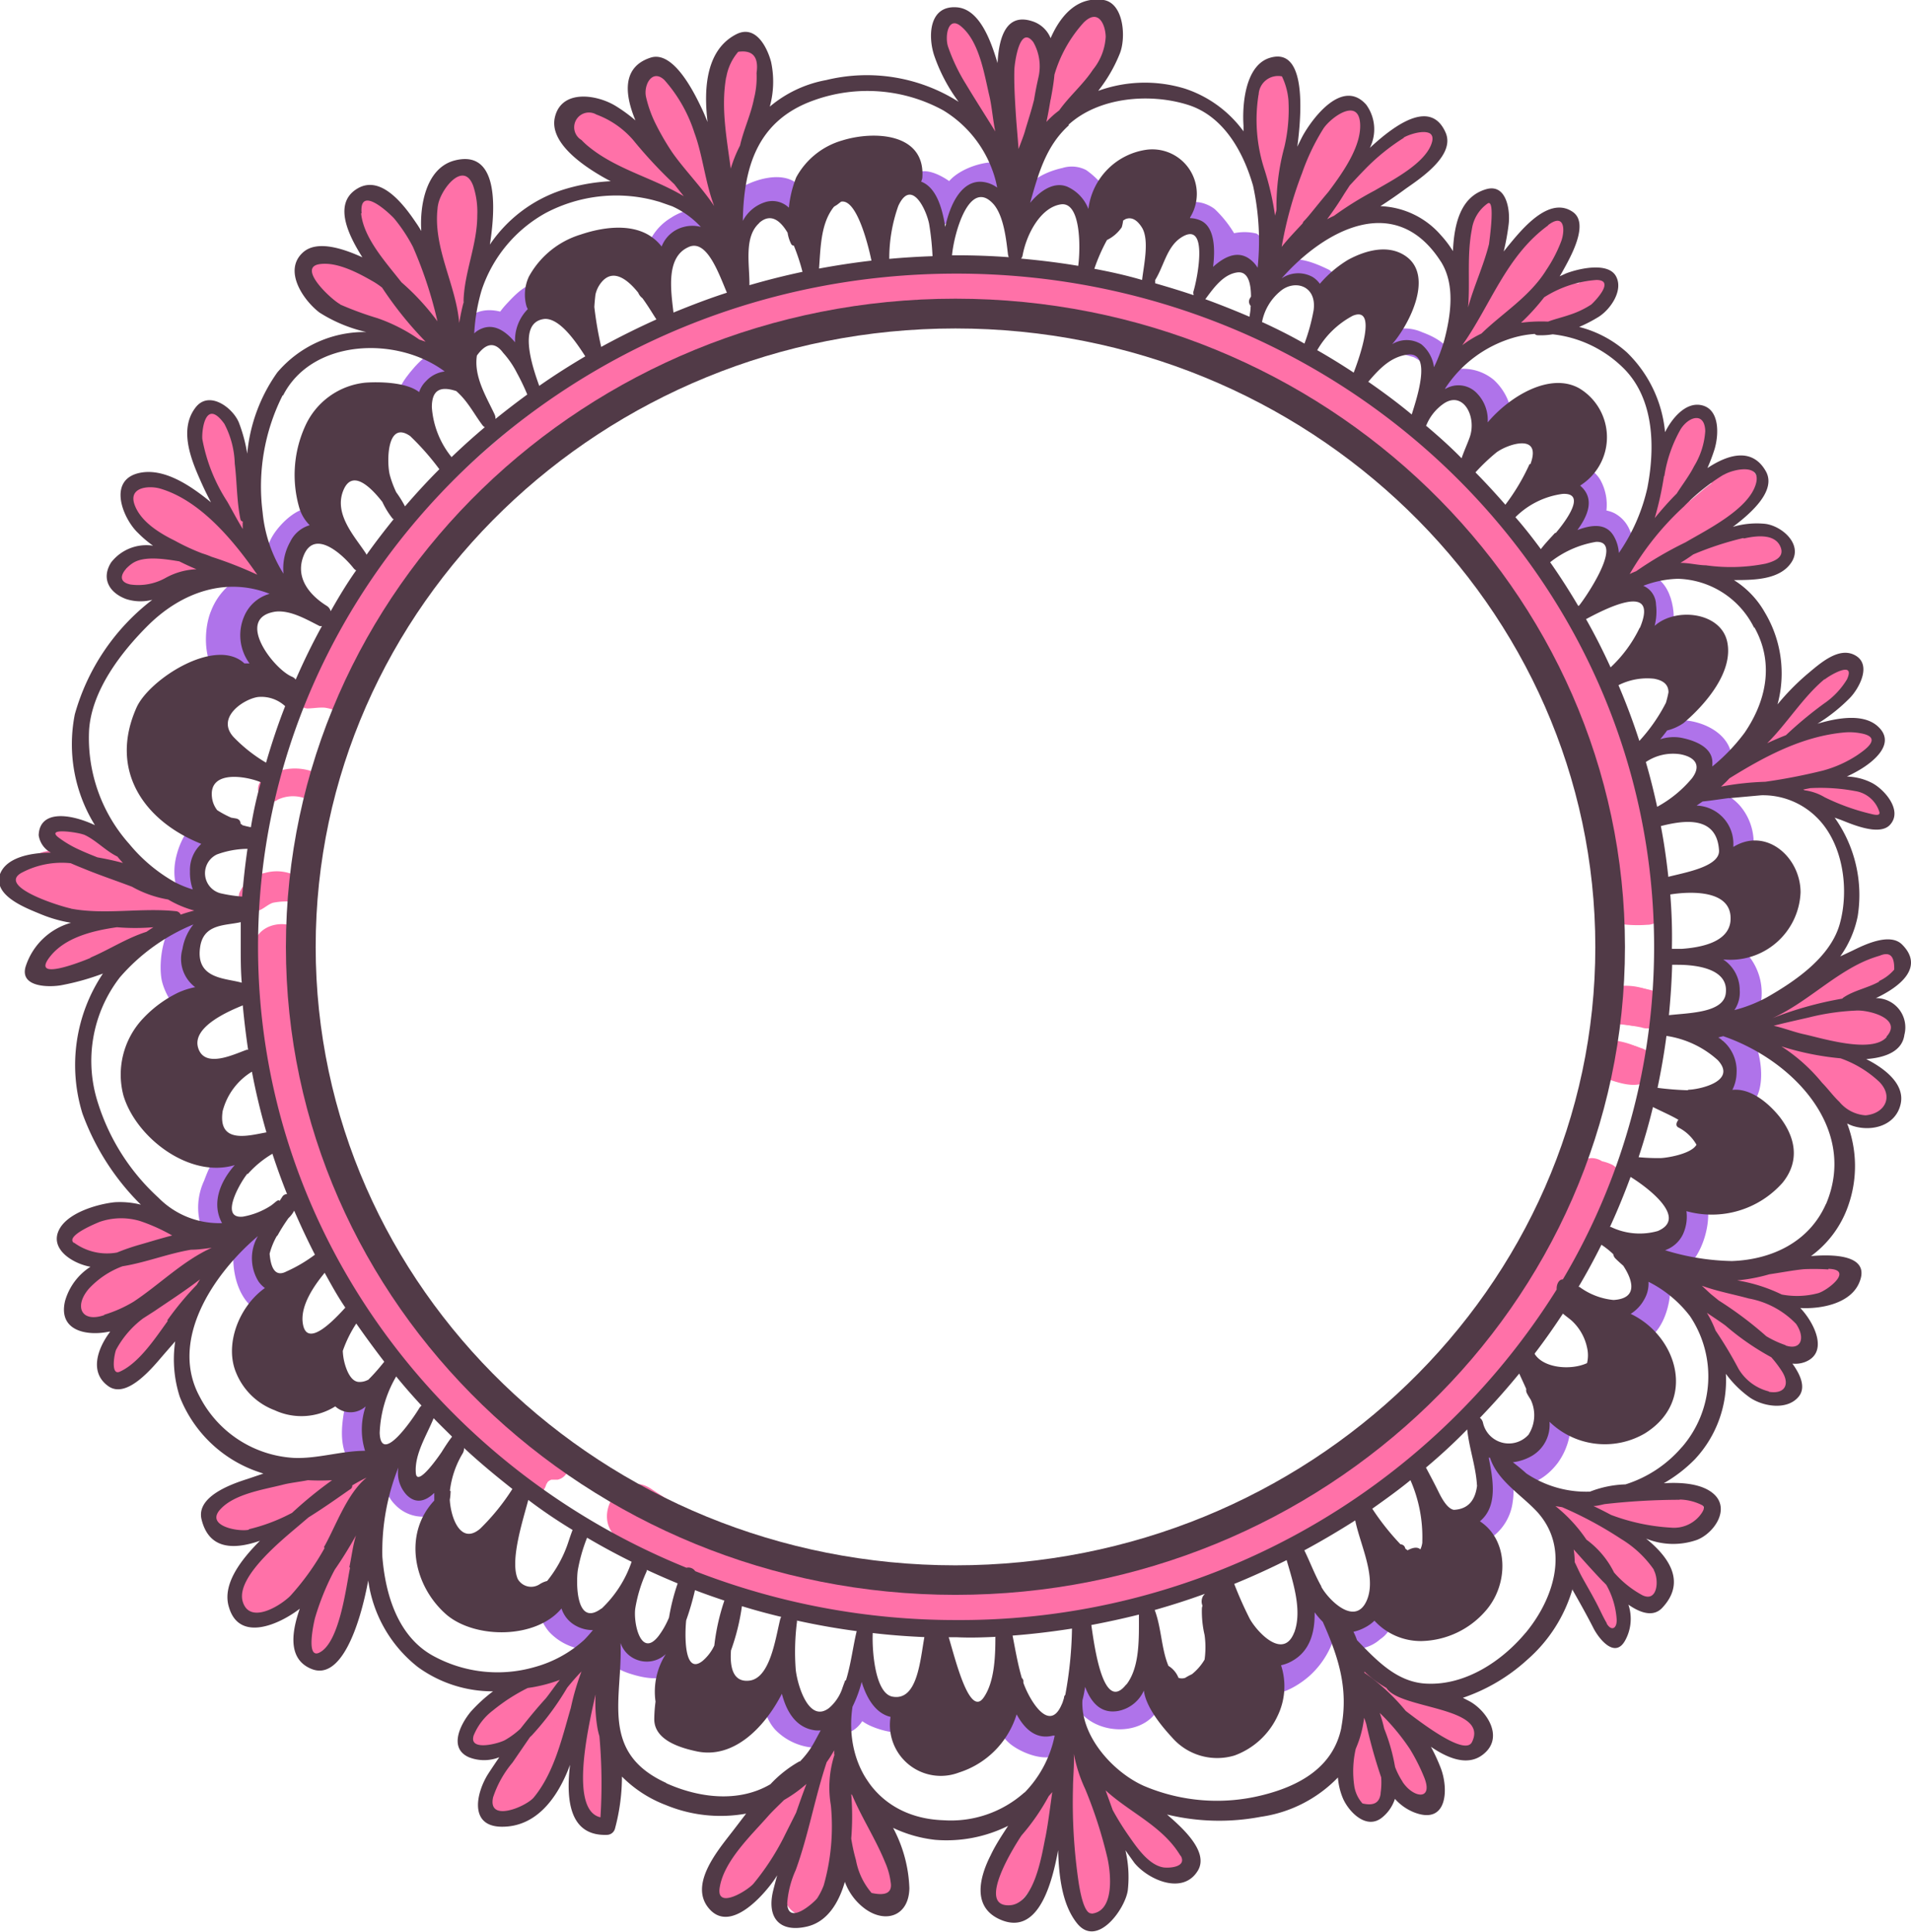 <svg xmlns="http://www.w3.org/2000/svg" viewBox="0 0 150.19 151.79"><defs><style>.cls-1{fill:#ff71a8;}.cls-2{fill:#af73ea;}.cls-3{fill:#513a47;}</style></defs><g id="Layer_2" data-name="Layer 2"><g id="OBJECTS"><path class="cls-1" d="M84.85,2.05c-.68,1.15-1.39,2.3-2.1,3.43s-1.87,2.18-2,3.36c-.12.81.52,1.83,1.48,1.48,1.35-.5,2.2-2.05,3-3.21a20.09,20.09,0,0,0,2-4.07c.52-1.38-1.62-2.2-2.34-1Z"/><path class="cls-1" d="M79.61,2.78a7.61,7.61,0,0,0-.72,4.11c0,1.59,0,3.18,0,4.76,0,2.14,3.38,2.15,3.32,0-.06-2.76.26-6-.68-8.61a1.09,1.09,0,0,0-2-.26Z"/><path class="cls-1" d="M85.72,1.45l0,0a.74.74,0,0,0-.2.49.77.77,0,0,0,.2.48l0,0a.84.84,0,0,0,.33.19A.75.75,0,0,0,87,2a.76.76,0,0,0-.37-.64.74.74,0,0,0-.89.12Z"/><path class="cls-1" d="M85.68,1h0a.94.94,0,0,0-.45.94.86.86,0,0,0,.19.45.8.8,0,0,0,.49.33h0a1,1,0,0,0,.92-.25.9.9,0,0,0,.26-.79.94.94,0,0,0-1.4-.7Z"/><path class="cls-1" d="M85,1.22a18.28,18.28,0,0,0-1.65,2.15c-.48.67-1,1.92,0,2.46s1.82-.45,2.25-1.16a17,17,0,0,0,1.3-2.36C87.32,1.23,85.73.48,85,1.22Z"/><path class="cls-1" d="M73.81,3.2C74.6,4.58,75.34,6,76,7.46a11.5,11.5,0,0,0,2.2,3.92.74.74,0,0,0,1.22-.32,7.52,7.52,0,0,0-.88-4.63,31.23,31.23,0,0,0-2.43-4.57,1.33,1.33,0,0,0-2.3,1.34Z"/><path class="cls-1" d="M58,6.25l.23.07-.9-1.57c-.38,1.5-.51,3.08-.85,4.59a16.62,16.62,0,0,0-.47,4.09.71.71,0,0,0,1.2.5,8.92,8.92,0,0,0,2.08-4,15.75,15.75,0,0,0,.56-4.82,1.29,1.29,0,0,0-1.62-1.24L58,3.93a1.21,1.21,0,0,0,0,2.32Z"/><path class="cls-1" d="M56.34,5.56a5.08,5.08,0,0,0-.47,1.69,1.15,1.15,0,0,0,.7,1.05,1.12,1.12,0,0,0,1.25-.24,2.17,2.17,0,0,0,.4-.71c.05-.12.08-.24.12-.37l.26-.79a1.17,1.17,0,1,0-2.26-.63Z"/><path class="cls-1" d="M50,7.35c.66,1.65,1.57,3.21,2.31,4.84a11.82,11.82,0,0,0,1.16,2.16,10.76,10.76,0,0,0,.76.87,9.59,9.59,0,0,1,.89,1.47A.88.88,0,0,0,56.76,16c-.08-.49-.29-.94-.34-1.43s0-.8-.07-1.21a9.09,9.09,0,0,0-.87-2.54A29.19,29.19,0,0,0,53,6.1a1.65,1.65,0,0,0-2-.67A1.61,1.61,0,0,0,50,7.35Z"/><path class="cls-1" d="M45.41,10.8A18.12,18.12,0,0,0,49.61,14a8.46,8.46,0,0,0,4.59,1.51.41.41,0,0,0,.36-.62,10.49,10.49,0,0,0-3.36-3.2,31.59,31.59,0,0,0-4.27-2.83,1.26,1.26,0,0,0-1.52,2Z"/><path class="cls-1" d="M34.61,14.83A40.7,40.7,0,0,0,34,20.56a19.8,19.8,0,0,0,.25,2.77,26.34,26.34,0,0,0,.19,2.81.92.92,0,0,0,1.75,0c.18-.83.13-1.68.27-2.51s.46-1.75.59-2.66c.26-1.76.46-3.52.73-5.28a1.67,1.67,0,0,0-1.13-2,1.62,1.62,0,0,0-2,1.13Z"/><path class="cls-1" d="M35.61,17.83c-.26.62-.61,1.61-.19,2.21a.88.88,0,0,0,1.37.17,1.76,1.76,0,0,0,.38-1,5.08,5.08,0,0,1,.24-.87,1,1,0,0,0-.65-1.15,1,1,0,0,0-1.15.65Z"/><path class="cls-1" d="M36.07,17.06a3.59,3.59,0,0,0-.64,1.3,2.25,2.25,0,0,0-.2.76,1.23,1.23,0,0,0,.17.62c-.07-.08-.07,0,0,.09a1,1,0,0,0,1.67.44c.11-.09.12-.12,0-.1a1.14,1.14,0,0,0,.44-.43,2,2,0,0,0,.2-.75,3.7,3.7,0,0,0,.08-1.48,1,1,0,0,0-1.72-.45Z"/><path class="cls-1" d="M27.7,17.86q1.36,2.27,2.87,4.44a22.08,22.08,0,0,0,3.34,4.11,1.5,1.5,0,0,0,2.35-1.82,39.07,39.07,0,0,0-2.83-4.2c-1-1.39-1.88-2.81-2.77-4.26-1.14-1.89-4.1-.17-3,1.73Z"/><path class="cls-1" d="M25,23.23c1.33.64,2.66,1.3,3.95,2s2.74,1.2,4,1.95,2.43-1.18,1.22-2.08c-.65-.49-1.2-1.11-1.85-1.62a14.15,14.15,0,0,0-1.89-1.17,41.52,41.52,0,0,0-4.2-2c-1.66-.7-2.85,2.13-1.23,2.92Z"/><path class="cls-1" d="M18.55,34.12a2.26,2.26,0,0,0-.34-1.21,1.58,1.58,0,0,0-2.88,1.22c.81,2.94,1.4,5.93,2,8.92.32,1.54,2.73,1.17,2.71-.37a30.13,30.13,0,0,0-1.71-9.39l-2.64,1.53a2.21,2.21,0,0,0,1,.66,1.43,1.43,0,0,0,1.79-1.36Z"/><path class="cls-1" d="M10.53,40.43a27.5,27.5,0,0,0,4.12,3.06,22.47,22.47,0,0,0,4.62,1.93,1,1,0,0,0,1-1.66,29.19,29.19,0,0,0-3.6-3.25A32.29,32.29,0,0,0,12.4,38c-1.49-.71-3.24,1.15-1.87,2.42Z"/><path class="cls-1" d="M9.87,45.72l.08.11a1.16,1.16,0,0,0,1,.59c1.09-.11,2.16-.31,3.24-.5a5.26,5.26,0,0,0,3-1,1.19,1.19,0,0,0-.52-2,5.24,5.24,0,0,0-2.94.31c-1,.26-2.05.49-3.05.82a1.21,1.21,0,0,0-.83.84,1.05,1.05,0,0,0,0,.8Z"/><path class="cls-1" d="M10.21,46.71a1,1,0,0,0,.73-.31,1,1,0,0,0-.73-1.77,1.12,1.12,0,0,0-.74.3,1,1,0,0,0,.74,1.78Z"/><path class="cls-1" d="M6.7,66.46v0a1.44,1.44,0,0,0-1-1.72l-.29-.11C4.14,64.07,3,66.07,4.07,67a13.75,13.75,0,0,0,5.35,2.83,1.3,1.3,0,0,0,1-2.37C9,66.47,7.38,66,6.06,65L4.69,67.31l.3.1a1.41,1.41,0,0,0,1.58-.64,2,2,0,0,0,.13-.31Z"/><path class="cls-1" d="M3,71.23c2.48.2,4.82.87,7.25,1.29a1.71,1.71,0,0,0,2-1,1.67,1.67,0,0,0-.7-2.11A25.92,25.92,0,0,0,3,67.77c-2.23-.13-2.2,3.28,0,3.46Z"/><path class="cls-1" d="M11.64,71.3a.07.07,0,1,0,0-.14.07.07,0,0,0,0,.14Z"/><path class="cls-1" d="M11.57,72.28a11.09,11.09,0,0,0,1.52.45,3.52,3.52,0,0,0,1.79-.14,1.15,1.15,0,0,0,0-2.2,5.87,5.87,0,0,0-1.56-.16,10.56,10.56,0,0,1-1.48,0c-1.18-.11-1.34,1.69-.27,2Z"/><path class="cls-1" d="M4.56,66.88a2.63,2.63,0,0,0-2.87,1.61L2,68a2,2,0,0,1-.61.37,1.28,1.28,0,1,0,1.75,1.74.59.59,0,0,1,.27-.29L2.81,70a2.29,2.29,0,0,0,1.44-.55,2.32,2.32,0,0,0,1.07-1.2,1.1,1.1,0,0,0-.76-1.33Z"/><path class="cls-1" d="M5,69.79H5l-.6-.35a1.55,1.55,0,0,0,1.26.43A1.74,1.74,0,0,0,7,69.35l-.3.23.12-.09a1.52,1.52,0,0,0,.59-.69,1.33,1.33,0,0,0,.08-.94,1.49,1.49,0,0,0-1.4-1.06H6l.4,0a1.75,1.75,0,0,0-1.44.25,1.63,1.63,0,0,0-.86,1l.35-.6,0,0A1.37,1.37,0,0,0,4,68.86a1.34,1.34,0,0,0,.93.93Z"/><path class="cls-1" d="M4.32,76.84A14.08,14.08,0,0,0,8,75.5a34.8,34.8,0,0,0,3.75-1.79c1.21-.71.42-2.8-1-2.32A37.12,37.12,0,0,0,7,73,14.57,14.57,0,0,0,3.51,74.9c-.67.61-.18,2.06.81,1.94Z"/><path class="cls-1" d="M7.74,96l-.32-.11c-2-.64-2.66,2.67-.4,2.94a19.24,19.24,0,0,0,3.22.14c1-.06,2.07-.35,3.11-.5,1.37-.19,1.06-2.56-.33-2.43a35.45,35.45,0,0,1-6-.2l.75,2.79.29-.22A1.34,1.34,0,0,0,7.74,96Z"/><path class="cls-1" d="M7,97.61c.62,1.43,3.39,1.22,4.65,1.16a1.7,1.7,0,0,0,0-3.4c-1.2,0-5.61,0-4.65,2.24Z"/><path class="cls-1" d="M7.78,104a36.72,36.72,0,0,0,4.85-2.25,16.31,16.31,0,0,0,2.1-1.4c.28-.21.49-.5.75-.69A12.55,12.55,0,0,1,16.67,99c1-.57.32-2.32-.8-1.88-1.58.61-3.25.84-4.83,1.51a34.65,34.65,0,0,0-4.57,2.26c-1.58,1-.57,3.8,1.31,3.12Z"/><path class="cls-1" d="M8.85,107.25a3.53,3.53,0,0,0,.56.25l-.25-1.89-.32.19A1.25,1.25,0,0,0,10.1,108a17.13,17.13,0,0,0,4-3.7c1-1.15,2.73-3,2.07-4.61a1,1,0,0,0-.93-.71c-1.71-.06-2.8,1.91-3.69,3.11a39.26,39.26,0,0,0-3.11,4.2l2.33.63c0-.12,0-.25,0-.38,0-1.12-1.78-1.45-2-.27l0,.16.39-.5-.19.09a.74.74,0,0,0,0,1.27Z"/><path class="cls-1" d="M22.55,125a2.07,2.07,0,0,0-3.51-.73l2.42,2.42a44,44,0,0,0,4.35-4.5,6.79,6.79,0,0,0,1.54-2.53,3.1,3.1,0,0,1,.51-1.21c.34-.46.79-.84,1.14-1.3.64-.82-.36-1.92-1.17-1.17-.43.39-.78.84-1.19,1.25a2.79,2.79,0,0,1-1.26.69A6.78,6.78,0,0,0,23,119.69a50.91,50.91,0,0,0-4.23,4.93c-1.12,1.56,1.46,3.58,2.69,2.07l.15-.18-.75.43a.21.21,0,0,1,.2,0,1.55,1.55,0,0,0,1.49-2Z"/><path class="cls-1" d="M18.41,117.45a4.48,4.48,0,0,1-.5.11c-1.82.37-1.44,3.5.44,3.29a21.84,21.84,0,0,0,5.35-1.21,16,16,0,0,0,2-1.13c.66-.36,1.29-.66,1.23-1.54-.12-1.84-2.68-.9-3.73-.73-1.77.27-3.58.87-5.32,1.32L20,119.62a4,4,0,0,1,.16-.45c.42-1-.79-2-1.72-1.72Z"/><path class="cls-1" d="M26.5,129.53a54.33,54.33,0,0,0,1.68-6.12c.37-1.59,1.48-4.18.18-5.55a.89.89,0,0,0-1.05-.14c-1.62.69-1.72,3.64-2.06,5.1-.47,2-1,4-1.32,6a1.33,1.33,0,0,0,2.57.71Z"/><path class="cls-1" d="M40.65,139.48l-.2,0a1.63,1.63,0,0,0-1.76.71,1.72,1.72,0,0,0-.35,1.23c.08,1.2,1.76,2.28,2.68,1.11.58-.73,1.14-1.48,1.68-2.24A12.41,12.41,0,0,0,44,137.82c.74-1.7,1.88-3.28,2.74-4.93.69-1.33-1.32-2.51-2-1.18a24.28,24.28,0,0,1-2.77,4.66,22.85,22.85,0,0,0-1.71,2c-.54.76-1.09,1.51-1.64,2.26l2.93.79-.2.53a1.46,1.46,0,0,0-.64-2.43Z"/><path class="cls-1" d="M43.6,136.83a1.26,1.26,0,0,0-.33-.57l.3.51a1.11,1.11,0,0,0-.14-.34,1.33,1.33,0,0,0-.34-.37,1.59,1.59,0,0,0-.55-.28l.62.36a1.64,1.64,0,0,0-.65-.38l1,1.81a1.13,1.13,0,0,1,.09-.35l-.15.36a1.57,1.57,0,0,1,.18-.31,1.48,1.48,0,0,0-.53-2,1.46,1.46,0,0,0-1.15-.15,1.62,1.62,0,0,0-.89.68,2.91,2.91,0,0,0-.43,1.41,1.44,1.44,0,0,0,.43,1,1.41,1.41,0,0,0,1.23.41,1.45,1.45,0,0,0,1-.55,1.4,1.4,0,0,0,.26-1.28,3.88,3.88,0,0,0-.15-.36c0,.35.09.71.14,1.07v0l-.13.32c.06-.13.11-.23.17-.39l-.81.82a2,2,0,0,0,.33-.15,1,1,0,0,0,.45-.52,1.14,1.14,0,0,0,.06-.71Z"/><path class="cls-1" d="M48.13,142.19c-.09-3.08,0-6.15,0-9.24,0-2-2.81-1.89-3,0a25.34,25.34,0,0,0,.93,9.53,1.09,1.09,0,0,0,2.13-.29Z"/><path class="cls-1" d="M39.25,135.15a1.49,1.49,0,0,0-1.63.08c-1.1.59-.67,2.63.67,2.47a9.59,9.59,0,0,0,3.08-1.35c1.06-.52,2.1-1,3.13-1.56a1.7,1.7,0,0,0,.86-1.49,1.55,1.55,0,0,0-.51-1.22,1.82,1.82,0,0,0-2.09-.27,24.51,24.51,0,0,0-3,1.81,8.39,8.39,0,0,0-2.63,2.08l2.09,1.61c.57-.57.87-1.65,0-2.16Z"/><path class="cls-1" d="M57.09,146.82l-.24.18,2,2c1.22-1.66,2.5-3.3,3.65-5,.56-.85,2.18-3.15.84-4s-2.93,1.58-3.54,2.42c-1.21,1.67-2.35,3.4-3.51,5.11s1.59,3.15,2.56,1.49l.15-.26c.66-1.14-.76-2.86-1.94-1.94Z"/><path class="cls-1" d="M64.76,149.93A11,11,0,0,0,66.13,144c0-.94-.2-1.91-.13-2.84a12.91,12.91,0,0,1,1-2.89c.37-1.2-1.37-2.34-2.22-1.29a6.11,6.11,0,0,0-1.07,2.71c-.21,1-.51,1.91-.7,2.87-.36,1.85-.39,3.88-1.24,5.59a1.76,1.76,0,0,0,3,1.77Z"/><path class="cls-1" d="M71.08,147.28a30.82,30.82,0,0,0-1.27-3.84,13.26,13.26,0,0,0-1.75-3.68c-.92-1.16-2.92-.18-2.87,1.19a13.2,13.2,0,0,0,1.13,3.9,31.06,31.06,0,0,0,1.57,3.78c1,1.8,3.63.53,3.19-1.35Z"/><path class="cls-1" d="M87.74,149.52c-.26-2-.5-4-.77-5.93a26.14,26.14,0,0,0-.57-2.93,8.62,8.62,0,0,0-.76-2.8,1.38,1.38,0,0,0-2.48.33,8.54,8.54,0,0,0,.14,2.89,27.2,27.2,0,0,0,.35,3c.36,2,.76,3.91,1.13,5.86.31,1.65,3.18,1.29,3-.4Z"/><path class="cls-1" d="M79.73,149.9a11.56,11.56,0,0,0,2.62-3.72,20.19,20.19,0,0,0,2.15-4.28c.39-1.43-1.56-2.75-2.61-1.52a19.52,19.52,0,0,0-2.34,4.16c-.66,1.34-1.59,2.79-1.66,4.31a1.23,1.23,0,0,0,1.84,1.05Z"/><path class="cls-1" d="M93,144.28a30,30,0,0,0-3.48-3c-1.16-.91-2.24-2-3.81-1.67a1.21,1.21,0,0,0-.88,1.15c.06,1.55,1.39,2.42,2.49,3.33A30,30,0,0,0,91,146.87a1.66,1.66,0,0,0,2-2.59Z"/><path class="cls-1" d="M113,139.23a29.55,29.55,0,0,1-1.5-3c-.43-1-.67-2.48-1.56-3.18a1.62,1.62,0,0,0-2.66.7c-.39,1.29.36,2.7.88,3.88a27.88,27.88,0,0,0,1.82,3.41,1.75,1.75,0,0,0,3-1.77Z"/><path class="cls-1" d="M109.37,140.12c0-1.67.17-3.33.35-5,.22-2-3.2-2.46-3.49-.48a26.36,26.36,0,0,0-.23,5.47,1.69,1.69,0,0,0,3.37,0Z"/><path class="cls-1" d="M116.64,135.32c-1.15-1.31-3-1.73-4.61-2.3-.69-.25-1.35-.62-2-.85-.11,0-1-.38-.6-.12a6.93,6.93,0,0,1-1-.93,1.31,1.31,0,0,0-2,1.58,3.94,3.94,0,0,0,.79,1.11c.15.16.31.32.48.47q-.15-.43.12.24a5.38,5.38,0,0,0,2.3,1.65c1.79.82,4,1.66,6,1.22a1.25,1.25,0,0,0,.54-2.07Z"/><path class="cls-1" d="M106.41,141.43a1.57,1.57,0,0,0,.12.3,2.19,2.19,0,0,0,.2.25,1.27,1.27,0,0,0,.55.32l.32,0,.36-.05a1.18,1.18,0,0,0,.55-.32,1.25,1.25,0,0,0,.33-.55,1.26,1.26,0,0,0-2.1-1.23,1.23,1.23,0,0,0-.33.56,1.35,1.35,0,0,0,0,.69l0-.32h0l0-.31a.3.3,0,0,0,0,.16.77.77,0,0,0,0,.45Z"/><path class="cls-1" d="M127.05,128.13c1.07-.46.87-1.93.61-2.84-.37-1.23-1.21-2.2-1.65-3.39a1.61,1.61,0,1,0-3,1.25,33.92,33.92,0,0,0,2.17,3.37c.39.69.76,2.08,1.83,1.61Z"/><path class="cls-1" d="M131,124.63c-.07-1.83-2.28-3.47-3.62-4.55a21.2,21.2,0,0,0-2.38-1.56c-.88-.52-1.59-1.07-2.64-.88a1,1,0,0,0-.76,1,3.33,3.33,0,0,0,1.24,2c.69.71,1.38,1.46,2.1,2.15s1.42,1.22,2.15,1.82a4,4,0,0,0,2.56,1.34,1.36,1.36,0,0,0,1.35-1.35Z"/><path class="cls-1" d="M133,117.53a10.47,10.47,0,0,0-5.36-.3c-1.09.2-3.77.47-3.71,2s2.71,1.12,3.73,1.15a25.07,25.07,0,0,0,5.34-.21c1.51-.27,1.13-2.24,0-2.68Z"/><path class="cls-1" d="M137.83,107.6a1.36,1.36,0,0,0,0,1l2.6-1.09c-1.17-1.8-2.07-4-3.64-5.49a1.78,1.78,0,0,0-3,1.72,8.46,8.46,0,0,0,1.93,2.86c.77.94,1.65,1.72,2.44,2.63,1.09,1.26,3-.34,2.23-1.72l-.06-.12c0,.36.09.72.14,1.08l0-.13a1.4,1.4,0,0,0-2.7-.75Z"/><path class="cls-1" d="M133,102c.41,1.29,2,2,3.08,2.61a33.24,33.24,0,0,0,4,1.86,1.47,1.47,0,0,0,1.65-2.14,7.31,7.31,0,0,0-5.21-3.33c-2-.25-2.44,3.15-.47,3.47a5.14,5.14,0,0,1,3.39,1.62l1.42-2.43a33,33,0,0,1-3.56-1.54c-1-.49-2.2-1.49-3.36-1.38a1,1,0,0,0-1,1.26Z"/><path class="cls-1" d="M143.07,99.31a31,31,0,0,0-5.52.34c-1.08.17-3.86.84-3.6,2.44s2.89,1.19,3.9,1c1.87-.3,3.73-.75,5.59-1.12,1.54-.31,1.14-2.66-.37-2.69Z"/><path class="cls-1" d="M136.63,106.44a1.37,1.37,0,0,0-.61,1.06,2.06,2.06,0,0,0,0,.26,1.26,1.26,0,0,0,.12.61,1.93,1.93,0,0,0,.35.51,1.61,1.61,0,0,0,.7.41l.39,0,.38,0a1.51,1.51,0,0,0,.76-.52.73.73,0,0,0,.19-.33.65.65,0,0,0,.1-.36,1.46,1.46,0,0,0-.17-.94,2.13,2.13,0,0,0-.58-.58l.29.23a2.91,2.91,0,0,0-.33-.26,1.45,1.45,0,0,0-.57-.17l-.3,0,.35.05-.16,0a1.17,1.17,0,0,0-.88.1Z"/><path class="cls-1" d="M143.64,102a1.54,1.54,0,0,0,1.05-.44,1.47,1.47,0,0,0,.43-1.05,1.48,1.48,0,0,0-.43-1,1.57,1.57,0,0,0-1.05-.43,1.49,1.49,0,0,0-1.49,1.48,1.5,1.5,0,0,0,.44,1.05,1.54,1.54,0,0,0,1,.44Z"/><path class="cls-1" d="M148,78.83a11.79,11.79,0,0,0-5.05,0,18.87,18.87,0,0,1-2.36.57,3.21,3.21,0,0,0-2,.76,1.05,1.05,0,0,0,.46,1.74,3.82,3.82,0,0,0,1.9,0,6.11,6.11,0,0,1,2.21.19,37.24,37.24,0,0,0,4.36.46c2.08.23,2.57-3.32.5-3.67Z"/><path class="cls-1" d="M147.16,75c-1.4.66-2.73,1.48-4.11,2.19A25.14,25.14,0,0,0,139,79.25c-1.11.87.16,2.25,1.22,2.09a15.13,15.13,0,0,0,4.36-2,23.4,23.4,0,0,0,4-2.56c1.09-.9-.3-2.36-1.42-1.83Z"/><path class="cls-1" d="M148.89,86.41a2.61,2.61,0,0,0-1.42-2c-.51-.37-1-.8-1.45-1.19a22.2,22.2,0,0,0-4.24-2.66,1.71,1.71,0,0,0-2,.25,1.52,1.52,0,0,0-.47,1.15,1.58,1.58,0,0,0,.8,1.4A9,9,0,0,1,142.63,85c.56.59,1,1.26,1.6,1.8a4.32,4.32,0,0,0,2.53,1.31c.9.06,2.27-.58,2.13-1.71Z"/><path class="cls-1" d="M147,75.07v0a1.28,1.28,0,0,0,.33,1.26,1.38,1.38,0,0,0,.92.38,1.36,1.36,0,0,0,.91-.38,1.26,1.26,0,0,0,.33-.57,1.34,1.34,0,0,0,0-.69v0l-.13-.31a1,1,0,0,0-.33-.36,1.26,1.26,0,0,0-.77-.27,1.61,1.61,0,0,0-.65.17,1.38,1.38,0,0,0-.59.77Z"/><path class="cls-1" d="M144.54,59c.27.06.52.09.79.13l-1-1.32-.07.31L145.71,57a15.24,15.24,0,0,0-4.91.91c-1.26.44-3.18,1-3.45,2.55l.56-.56a21.15,21.15,0,0,0-2.69.67c-1.14.55-.34,2.4.86,2,.84-.26,1.45-.87,2.25-1.17l-.78-.2c1.15,1,2.86.47,4.21.16a23,23,0,0,0,4.72-1.57,1.53,1.53,0,0,0-.77-2.83,1.92,1.92,0,0,0-1.53.61.84.84,0,0,0,.36,1.39Z"/><path class="cls-1" d="M144.56,52.05c-1.62.67-2.72,2-3.95,3.22s-2.57,2.22-3.19,3.8a.7.7,0,0,0,.86.85c1.55-.48,2.66-1.77,3.85-2.82s2.77-2.11,3.53-3.63c.32-.66-.24-1.77-1.1-1.42Z"/><path class="cls-1" d="M148.19,63a7.25,7.25,0,0,0-3.82-2.22c-.67-.15-1.36-.16-2-.28a3.81,3.81,0,0,0-1.77-.21,1.12,1.12,0,0,0-.78,1.37c.46,1.34,1.76,1.28,2.94,1.59a18.47,18.47,0,0,1,3.95,1.72,1.26,1.26,0,0,0,1.52-2Z"/><path class="cls-1" d="M135.29,39a2.93,2.93,0,0,0,1.14.09l-1.32-1c.18-.42.11-.5-.22-.25a2.27,2.27,0,0,0-.58.39,5,5,0,0,0-.81,1c-1,1.4,1.1,2.79,2.26,1.74a10.16,10.16,0,0,0,2.29-2.34c.59-1.06-.68-2.63-1.81-1.8-.77.57-1.61,1-2.36,1.63s-1.61,1.36-2.43,2c-1.59,1.25-3,2.64-4.45,4-.81.77.22,2,1.16,1.5a34,34,0,0,0,5.14-3.12c.77-.6,1.55-1.17,2.31-1.78a30.61,30.61,0,0,0,2.23-2.18l-1.6-2.07a10.29,10.29,0,0,0-2.51,2.11L136,40.64c-.21.33.6-.28.71-.36a3,3,0,0,0,.84-.89,2.39,2.39,0,0,0,.08-2.37,1.35,1.35,0,0,0-1.54-.62,3.78,3.78,0,0,0-1.27.71,1.13,1.13,0,0,0,.49,1.88Z"/><path class="cls-1" d="M131.81,33.81c-.51,1.29-.89,2.63-1.37,3.93a35,35,0,0,0-1.52,3.85,1.35,1.35,0,0,0,2.46,1,18.27,18.27,0,0,0,1.65-4,28.54,28.54,0,0,0,1.27-4.16,1.29,1.29,0,0,0-2.49-.69Z"/><path class="cls-1" d="M140.11,42.43c-.92-1-2.51-.78-3.75-.68-1.46.12-2.91.31-4.36.55-1.69.28-1.22,2.87.39,2.9,1.33,0,2.65,0,4-.07a8.51,8.51,0,0,0,3.48-.59,1.36,1.36,0,0,0,.27-2.11Z"/><path class="cls-1" d="M134,34.27l0,0a1.15,1.15,0,0,0,0-1.58l0,0a1.1,1.1,0,0,0-.5-.29,1.14,1.14,0,0,0-.75,0,1.07,1.07,0,0,0-.46.36,1.13,1.13,0,0,0-.24.69,1.14,1.14,0,0,0,2,.81Z"/><path class="cls-1" d="M120.61,19.7l.09.11a1.45,1.45,0,0,0,1.47.39l.32-.11c-.57-.75-1.14-1.5-1.72-2.24-1,1.45-2,2.83-3,4.28a15.6,15.6,0,0,1-3.58,4,1,1,0,1,0,1.22,1.58c.78-.63,1.51-1.31,2.28-1.94s1.55-1.08,2.24-1.72a18.8,18.8,0,0,0,3.48-4.64,1.54,1.54,0,0,0-2.09-2.09l-.32.14a1.47,1.47,0,0,0-.75,1.31,1.64,1.64,0,0,0,.36.95Z"/><path class="cls-1" d="M115.69,16.29a19.41,19.41,0,0,0-.82,4.93,22.85,22.85,0,0,1-.39,2.48,4.65,4.65,0,0,0-.16,2.42,1.22,1.22,0,0,0,2.19.28,4.83,4.83,0,0,0,.57-2.35,22.8,22.8,0,0,1,.44-2.47,19.92,19.92,0,0,0,.76-4.94,1.32,1.32,0,0,0-2.59-.35Z"/><path class="cls-1" d="M126,23.67l.18-.31c.58-1-.91-2.28-1.69-1.3a6.54,6.54,0,0,0-.66.5l.89-.24a8.56,8.56,0,0,0-3.22.21c-1.14.21-2.33.43-3.44.75-1.53.43-1.3,3,.39,2.88,2.08-.19,5.17-.74,6.67-2.3l-.64.26a1.8,1.8,0,0,0,.8-.06s.49-.27.26-.2c-.28-.66-.55-1.31-.83-2l-.31.16c-1.69.9.62,3.35,1.6,1.61Z"/><path class="cls-1" d="M103.77,11c.55.94,1.69.8,2.58.52l-1.71-2.23a34.32,34.32,0,0,0-2.71,4.51c-.35.76-.5,1.57-.84,2.32a12,12,0,0,0-1.22,2.46c-.23,1.09,1.23,2.26,2.06,1.21a11,11,0,0,0,1.13-2.28,21.62,21.62,0,0,1,1.53-2.16c1-1.46,1.76-3,2.67-4.53a1.53,1.53,0,0,0-1.71-2.23c-.9.33-2.51,1.18-1.78,2.41Z"/><path class="cls-1" d="M103.44,10.38a7.07,7.07,0,0,0-.26,1.31c-.1.41-.32.86-.05,1.26a.55.55,0,0,0,.59.24c.47-.07.64-.56.89-.9a7,7,0,0,0,.8-1.08,1.08,1.08,0,1,0-2-.83Z"/><path class="cls-1" d="M98.64,6.49a23.59,23.59,0,0,0,.14,5.69c.08.92.19,1.84.27,2.77a17.37,17.37,0,0,0,.3,2.88c.28,1.07,2.15,1.22,2.32,0a35.53,35.53,0,0,0,0-5.65,23.44,23.44,0,0,0-.44-5.69c-.34-1.19-2.36-1.37-2.59,0Z"/><path class="cls-1" d="M111.48,12.57h.25c-.11-.78-.21-1.55-.32-2.32-3.1,1.18-5.65,3.53-8.71,4.77-2.38,1-.57,4.4,1.29,3.06,2.79-2,6.19-3.29,8.57-5.86,1.23-1.32-1.17-2.92-1.85-1.43a2.56,2.56,0,0,0-.11.24,1,1,0,0,0,.88,1.53Z"/><path class="cls-1" d="M49,30.87c1.9-.13,3.74-1.15,5.49-1.83s3.61-1.38,5.45-2a53.39,53.39,0,0,1,10.88-2.6,37.31,37.31,0,0,1,11.11.41,48.63,48.63,0,0,1,5.56,1.4c1.83.57,3.58,1.36,5.4,1.92s3.25-2.36,1.41-3.32a42.42,42.42,0,0,0-11.38-3.61,40.28,40.28,0,0,0-12.1-.54,57.67,57.67,0,0,0-11.68,2.67c-1.9.64-3.78,1.34-5.64,2.07s-4.1,1.35-5.63,2.67A1.62,1.62,0,0,0,49,30.87Z"/><path class="cls-1" d="M92,26.6c2.12,1.29,4.53,2.1,6.74,3.24a53.62,53.62,0,0,1,6.29,3.8,45.5,45.5,0,0,1,5.56,4.63c.85.83,1.69,1.69,2.5,2.56s1.68,2.21,3,2.66a1.62,1.62,0,0,0,2.05-1.56C118,40.42,117,39.5,116,38.42s-1.81-1.91-2.79-2.79a61.19,61.19,0,0,0-6.25-5,52.53,52.53,0,0,0-6.77-4A23.17,23.17,0,0,0,92.72,24c-1.47-.18-1.82,2-.71,2.63Z"/><path class="cls-1" d="M115.84,43.1a13.28,13.28,0,0,1,2.83,4c.87,1.64,1.7,3.3,2.47,5a101.66,101.66,0,0,1,4,10.57c.7,2.16,4,1.28,3.42-1a75,75,0,0,0-4.44-11.57c-1.59-3.41-3.23-7.23-6.37-9.49-1.41-1-3.18,1.27-1.86,2.41Z"/><path class="cls-1" d="M123.14,51.43a6.17,6.17,0,0,0-.34,1.77,3.63,3.63,0,0,0,.56,2A1.52,1.52,0,0,0,126.13,54a6.61,6.61,0,0,0-.66-1.46,9,9,0,0,1-.6-1.15.9.9,0,0,0-1.73,0Z"/><path class="cls-1" d="M124.31,53.51c-1.15.55-.47,2.61-.27,3.51.32,1.54.61,3.09.9,4.64s.5,2.89.65,4.36-.07,3.51.7,4.91a1.64,1.64,0,0,0,2.8,0c.72-1.34.45-3,.34-4.51a41.23,41.23,0,0,0-.6-4.56,24.08,24.08,0,0,0-1.21-4.34,10.07,10.07,0,0,0-2.05-3.81,1.09,1.09,0,0,0-1.06-.28l-.2.08Z"/><path class="cls-1" d="M128.48,71.53c1.86-.67,2-3.24,1.59-4.89a1.24,1.24,0,0,0-2.37,0,3.83,3.83,0,0,1-.22.65,1.3,1.3,0,0,0,.6,1.46l0,0c-.12-.13-.25-.26-.38-.38l.07.15a.94.94,0,0,0,1.46.19l.15-.13-.76.32h.05A1.34,1.34,0,0,0,130,67.63a1,1,0,0,1,.06-.34L127.65,67c0,.8.22,1.79-.45,2.36a1.32,1.32,0,0,0,1.28,2.2Z"/><path class="cls-1" d="M127,72.55a9.89,9.89,0,0,0,2.43.12,1.49,1.49,0,0,0,1.3-.74,1.5,1.5,0,0,0,0-1.52,1.49,1.49,0,0,0-1.3-.75A11.06,11.06,0,0,0,127,70a1.36,1.36,0,0,0,0,2.6Z"/><path class="cls-1" d="M126.8,80.31a4,4,0,0,0,.68.16l.53.08a4.57,4.57,0,0,0,1.65,0A1.41,1.41,0,0,0,130,78a4.94,4.94,0,0,0-3.19-.45,1.42,1.42,0,0,0-1,1.36,1.46,1.46,0,0,0,1,1.36Z"/><path class="cls-1" d="M127.05,79.8a13.13,13.13,0,0,0,2.25.42,1.23,1.23,0,1,0,.66-2.36,8.41,8.41,0,0,0-2.73-.32A1.51,1.51,0,0,0,125.76,79a1.52,1.52,0,0,0,1.47,1.48,15.85,15.85,0,0,1,1.76.25,1.43,1.43,0,1,0,.76-2.75,21.58,21.58,0,0,0-2.13-.39l-.39,2.89c.8,0,1.61-.18,2.4-.22V77.82a13.9,13.9,0,0,0-2.58.1,1,1,0,0,0-.72.94,1,1,0,0,0,.72.94Z"/><path class="cls-1" d="M125.92,84.23a4.2,4.2,0,0,0,2.68.73,1.35,1.35,0,0,0,1.24-.95,1.3,1.3,0,0,0-.59-1.45,6.33,6.33,0,0,0-2.65-.83,1.37,1.37,0,0,0-1.3,1,1.39,1.39,0,0,0,.62,1.51Z"/><path class="cls-1" d="M129.81,82.87a2.16,2.16,0,0,0-.84-.52c.29.12-.35-.13-.44-.15-.36-.09-.72-.17-1.07-.29A1.54,1.54,0,0,0,125.57,83a1.57,1.57,0,0,0,1.07,1.89c.88.29,2.1.63,2.91,0a1.31,1.31,0,0,0,.26-2Z"/><path class="cls-1" d="M123.92,92.41a9.21,9.21,0,0,0-.68,2.2,1.48,1.48,0,0,0,2.17,1.66A4.17,4.17,0,0,0,127.34,93a1.47,1.47,0,0,0-.73-1.28,1.56,1.56,0,0,0-1.51,0,3.62,3.62,0,0,0-2,2.5,1.58,1.58,0,0,0,.89,1.83,1.56,1.56,0,0,0,1.94-.64,5.94,5.94,0,0,0,.65-1.25,1.55,1.55,0,0,0-2.57-1.5,6.41,6.41,0,0,0-.76,1.18l2.9.79c-.06.51,0-.13,0-.15l-.07.15a1.32,1.32,0,0,1,.12-.2c-.11.23,0,.06.07,0-.15.11-.15.13,0,0s.14-.07,0,0L124.37,93c0-.39-.06.12-.08.19s-.05.15,0,0a2.25,2.25,0,0,1-.12.21,1.37,1.37,0,0,1-.13.2c.11-.14.12-.15,0,0s-.44.37-.15.17l2.16,1.66a9.1,9.1,0,0,0,.28-2.32,1.31,1.31,0,0,0-2.44-.66Z"/><path class="cls-1" d="M124.78,94.24c-.23,0-.27,0-.14,0s.09,0-.12-.06a1.12,1.12,0,0,0,.24.13c-.18-.14-.22-.17-.12-.07s.07.06-.09-.12a.47.47,0,0,1,.07.12c-.09-.24-.11-.28-.07-.14l2.39-1.4c-.4-.34-.82-.67-1.23-1-.22.82-.44,1.64-.65,2.45l.16,0-.39.06a1.41,1.41,0,0,1,.41,0l-.4-.06.16,0-.17-.07c.1.06.36.25,0,0l.69-2.63a.53.53,0,0,1-.12,0l.42-.06a.29.29,0,0,1-.13,0l.43.06-.19,0,.39.16a.51.51,0,0,1-.16-.09l.32.26a2.28,2.28,0,0,1-.22-.22A1.56,1.56,0,0,0,125.1,91a1.65,1.65,0,0,0-1.41,2.45,2.31,2.31,0,0,0,1.35,1,2.34,2.34,0,0,0,1.68-.21,1.57,1.57,0,0,0,0-2.71,3.62,3.62,0,0,0-2.44-.26,1.47,1.47,0,0,0-1.06,1.22,1.55,1.55,0,0,0,.7,1.47c.43.31.85.64,1.28.94a1.45,1.45,0,0,0,1.74-.22,1.53,1.53,0,0,0,.22-1.74,2.44,2.44,0,0,0-2.72-1.24,1.27,1.27,0,0,0-.91,1.4,1.29,1.29,0,0,0,1.25,1.1Z"/><path class="cls-1" d="M124.49,93c-.76,1.14-1.68,2.16-2.44,3.31s-1.63,2.47-2.47,3.69a64.56,64.56,0,0,1-5,6.29,58,58,0,0,1-12.7,10.45,50,50,0,0,1-32.82,7A42.26,42.26,0,0,1,51.19,117c-2.49-1.69-5,2.47-2.37,4.06A51.61,51.61,0,0,0,85,127.63c11.9-2.21,22.47-8.59,30.79-17.23a67.19,67.19,0,0,0,6.29-7.59,48.91,48.91,0,0,0,2.68-4.15,30.69,30.69,0,0,0,2-4.75c.53-1.38-1.53-2.06-2.28-1Z"/><path class="cls-1" d="M42,113.56c-.39-1.38-1.64-2.32-2.64-3.27s-2.09-2.12-3.08-3.24a49.8,49.8,0,0,1-5-6.76A46.49,46.49,0,0,1,25,84.43a39.37,39.37,0,0,1-.7-9.69c.16-2.81-4.42-2.85-4.41,0,.05,12.51,4.18,24.74,12.62,34.1a39.09,39.09,0,0,0,3.69,3.59c1.28,1.1,2.81,2.62,4.6,2.65A1.21,1.21,0,0,0,42,113.56Z"/><path class="cls-1" d="M41.6,116.13a5.17,5.17,0,0,0,.8-1.1,3,3,0,0,0,.52-1.42,1.14,1.14,0,0,0-1.71-1,3,3,0,0,0-1,1.15,5,5,0,0,0-.55,1.25,1.14,1.14,0,0,0,1.89,1.1Z"/><path class="cls-1" d="M42.56,117.28a1.39,1.39,0,0,0,.37-.64c0-.08.06-.13,0,0s.15-.23.08-.15a.74.74,0,0,1,.33-.22l.2,0q.12,0,0,0l.29,0a1.11,1.11,0,0,0,.7-.5,1,1,0,0,0-.41-1.42,2.29,2.29,0,0,0-2.42.49,2,2,0,0,0-.73,2.35,1,1,0,0,0,1.61.21Z"/><path class="cls-1" d="M20.15,71.6c.49-.09.83-.5,1.29-.66a5.35,5.35,0,0,1,1.32-.1,1.08,1.08,0,0,0,.54-2,3.38,3.38,0,0,0-2.5-.24,2.66,2.66,0,0,0-2,1.6,1.14,1.14,0,0,0,1.39,1.39Z"/><path class="cls-1" d="M21.78,62.86a2.79,2.79,0,0,1,2.36-.06c1.15.45,2-1.53.85-2a4.19,4.19,0,0,0-4.42.5,1,1,0,0,0-.08,1.32,1,1,0,0,0,1.29.26Z"/><path class="cls-1" d="M24.12,55.67c.47,0,.94-.1,1.42-.06a3.32,3.32,0,0,1,1.18.41A1.22,1.22,0,0,0,28,53.92a4,4,0,0,0-4.52.08,1,1,0,0,0,.69,1.67Z"/><path class="cls-1" d="M25.9,54.35c1.4,0,2-1.76,2.68-2.78.78-1.21,1.61-2.38,2.44-3.56a61.16,61.16,0,0,1,5.4-6.62A62,62,0,0,1,49.65,30.52a1.4,1.4,0,0,0-1.42-2.42A64.07,64.07,0,0,0,33.7,39.69,61.23,61.23,0,0,0,27.9,47a43.77,43.77,0,0,0-2.37,4,5.12,5.12,0,0,0-.82,2,1.33,1.33,0,0,0,1.19,1.35Z"/><path class="cls-2" d="M58,17.94c.31-.13.4-.33.63-.56a2.32,2.32,0,0,1,1.1-.64,6.46,6.46,0,0,1,2.44,0c.73.08.73-1.07,0-1.15a6.12,6.12,0,0,0-3.23.27c-.69.32-1.64,1.05-1.39,1.9a.31.31,0,0,0,.45.18Z"/><path class="cls-2" d="M58.38,16.81a4.07,4.07,0,0,1,3.8-1.06c.29.06.67-.2.54-.54-.38-1-1.53-.72-2.35-.54a3.44,3.44,0,0,0-2.53,1.72.35.35,0,0,0,.54.42Z"/><path class="cls-2" d="M58.25,15.85a5.19,5.19,0,0,1,2.23-.72c.69,0,1.37.24,2.05.15a.4.4,0,0,0,.28-.68c-1.23-1.35-3.94-.43-5.13.52-.42.34.12,1,.57.73Z"/><path class="cls-2" d="M74.32,17.57h.05a.5.5,0,0,0,.46-.36,3.25,3.25,0,0,1,1.38-1.87A4.22,4.22,0,0,1,78.9,15c.59.05.63-.79.13-1A4,4,0,0,0,73.9,17a.5.5,0,0,0,.22.55.8.8,0,0,0,.2.07Z"/><path class="cls-2" d="M72.23,14.74a1.89,1.89,0,0,1,1.43.78c.38.43.47,1,.88,1.44a.56.56,0,0,0,.76,0,.44.44,0,0,0,.08-.11.52.52,0,0,0,0-.54,6.18,6.18,0,0,0-1.51-2c-.48-.34-1.59-.86-2-.1a.36.36,0,0,0,.31.53Z"/><path class="cls-2" d="M73,14.44c.2.59.39,1.19.59,1.78s.25,1,.75,1.16a.33.33,0,0,0,.38-.16c.22-.49-.06-.91-.27-1.37s-.54-1.11-.8-1.68c-.17-.35-.77-.1-.65.27Z"/><path class="cls-2" d="M71.92,14.21c.45.3,1,.29,1.52.55a14.76,14.76,0,0,1,1.38,1,.51.51,0,0,0,.53,0,.44.44,0,0,0,.24-.31.53.53,0,0,0-.13-.51c-.7-.71-2.53-2-3.54-1.27a.34.34,0,0,0,0,.58Z"/><path class="cls-2" d="M74.73,15.67c.78-1.34,2.27-1.6,3.64-1.92a.51.51,0,0,0,.36-.35,1.22,1.22,0,0,0,0-.27.51.51,0,0,0-.49-.37c-1.37-.1-4.26,1-4.11,2.75a.33.33,0,0,0,.6.16Z"/><path class="cls-2" d="M75.39,15.16c.44-.27,2.69-1.41,3-.67a.31.31,0,0,0,.44.11c.79-.56,0-1.29-.75-1.27A6.64,6.64,0,0,0,75,14.47a.4.4,0,0,0,.4.69Z"/><path class="cls-2" d="M80.77,16.37a1.72,1.72,0,0,0,.9-.52,3.14,3.14,0,0,1,2-.84c1.26,0,1.72,1.19,2.76,1.59a.43.43,0,0,0,.52-.52,3.64,3.64,0,0,0-3.46-2.17c-1.09.05-3.08.9-3,2.22a.26.26,0,0,0,.32.24Z"/><path class="cls-2" d="M83.92,15.53a6,6,0,0,1,.79.64c.24.25.37.64.69.82a.49.49,0,0,0,.72-.42c0-.47-.44-.9-.78-1.17a2.47,2.47,0,0,0-1.24-.56c-.41,0-.44.5-.18.69Z"/><path class="cls-2" d="M81,16c.75-.87,2.48-2.27,3.77-1.63.9.45,1.31,1.69,2.46,1.13a.42.42,0,0,0,.09-.65c-.34-.29-.71-.44-1.06-.73a6.47,6.47,0,0,0-.9-.76,2.46,2.46,0,0,0-1.86-.16c-1.31.29-2.82,1-3.23,2.37A.44.44,0,0,0,81,16Z"/><path class="cls-2" d="M96,21.05a2.23,2.23,0,0,1,1.88-.8c.6,0,1.14.37,1.72.31a.42.42,0,0,0,.35-.61c-.75-1.43-5-.85-4.64,1,.06.35.52.32.69.09Z"/><path class="cls-2" d="M93,17.39c.82-.48,1.68.89,2,1.49s.27,1.53.73,2.1a.42.42,0,0,0,.65-.08c1.05-1.65-2.53-6.16-3.82-4a.33.33,0,0,0,.45.46Z"/><path class="cls-2" d="M95.48,20.33c.83-.48,1.29-.69,2.15-.18a4,4,0,0,0,1.59.76.4.4,0,0,0,.34-.61,4.31,4.31,0,0,0-2.33-1.46A2.61,2.61,0,0,0,95,19.7c-.34.31.09.85.48.63Z"/><path class="cls-2" d="M97.8,20.82a1.46,1.46,0,0,0,.8.69.48.48,0,0,0,.55-.22.5.5,0,0,0-.08-.59c-.11-.1-.24-.16-.36-.25s0,0,0,0l-.12-.1h0a.46.46,0,0,1-.07-.07.46.46,0,0,0-.59,0,.45.45,0,0,0-.12.57Z"/><path class="cls-2" d="M93,17.4a1.49,1.49,0,0,0,.82.36,1.27,1.27,0,0,1,.64.48,14.26,14.26,0,0,1,1,1.76c.69,1.21,2.61.09,1.86-1.08a9.13,9.13,0,0,0-1.85-2.49c-.78-.61-2.29-.95-2.7.24a.75.75,0,0,0,.19.73Z"/><path class="cls-2" d="M96.26,20.42c.34-.05.65-.24,1-.29a2.6,2.6,0,0,1,1,.06,1,1,0,0,0,.51-1.83c-1.07-.29-2.77-.09-3.35,1a.73.73,0,0,0,.81,1.06Z"/><path class="cls-2" d="M100.63,22.17a5,5,0,0,1,1.45,0,5.58,5.58,0,0,1,1.33.63c1.06.61,2-1.1,1-1.62-1.24-.6-3-1.33-4.24-.26a.73.73,0,0,0,.51,1.23Z"/><path class="cls-2" d="M108.83,27.54a19.46,19.46,0,0,1,2.26.52c.73.32,1.25,1.12,2.08,1.09a.91.91,0,0,0,.88-.88c.1-1.12-1.39-1.84-2.27-2.16a3.41,3.41,0,0,0-3.11.16.7.7,0,0,0,.16,1.27Z"/><path class="cls-2" d="M114.53,31.05a1.86,1.86,0,0,1,1.68.63,4.7,4.7,0,0,1,.56,1.83c.4,1.37,2.25.76,2.07-.57a4.46,4.46,0,0,0-1.44-3.09,3.77,3.77,0,0,0-3.4-.74c-1.3.32-.71,2.12.53,1.94Z"/><path class="cls-2" d="M122.71,37.82c.42.51,1.14.39,1.42,1.1a3.24,3.24,0,0,1-.33,2.15c-.36,1.12,1.23,1.69,1.83.77a4,4,0,0,0,.12-4.17c-.62-1-2.31-1.92-3.16-.72a.73.73,0,0,0,.12.87Z"/><path class="cls-2" d="M124.38,41.94c.52.11,1.14-.23,1.61.06a.9.9,0,0,1,.36.53,1.83,1.83,0,0,0,.36,1,.88.88,0,0,0,1.22,0,1.55,1.55,0,0,0,.19-1.78,2.64,2.64,0,0,0-1.23-1.42c-1-.51-2.82-.37-3,1a.65.65,0,0,0,.47.62Z"/><path class="cls-2" d="M128.58,46.63c1.15.6.89,1.46.89,2.59s1.8,1.44,2,.27c.32-1.67-.3-4.51-2.51-4.39-.76,0-1.18,1.13-.41,1.53Z"/><path class="cls-2" d="M130.83,58.67a4.63,4.63,0,0,1,2.22.23c.63.32.74.8,1,1.39.33.85,1.75,1.08,2,0,.58-2.86-3.2-4.27-5.4-3.5a1,1,0,0,0,.25,1.88Z"/><path class="cls-2" d="M133.3,63.61c.53.41,1.22.51,1.73,1a2.25,2.25,0,0,1,.61,2c-.21,1.34,1.81,2,2.08.57a4.47,4.47,0,0,0-1-3.9c-.81-.9-2.25-1.62-3.42-1.05-.61.29-.43,1.06,0,1.39Z"/><path class="cls-2" d="M135.16,75.61c.64.81,1.37,2.08,1.06,3.16-.19.66-.66,1.44.2,1.9a1.12,1.12,0,0,0,1.32-.17,4.65,4.65,0,0,0-1.42-6.39,1,1,0,0,0-1.16,1.5Z"/><path class="cls-2" d="M135.37,81.8c.54.22.69,2.11.7,2.6,0,.79-.43,1.42-.27,2.22a.82.82,0,0,0,1,.55c3.18-.48,1.13-8.79-1.62-7a.88.88,0,0,0,.21,1.58Z"/><path class="cls-2" d="M132.33,93.67c-.45.66-.16,1.54-.32,2.3-.1.47-.49,1.91-1,2.06a1,1,0,0,0,0,1.92c2.53.75,4.39-5.3,2.41-6.55a.78.78,0,0,0-1,.27Z"/><path class="cls-2" d="M129.62,99.71c-.36.74-.15,1.61-.45,2.4s-1.14,1.33-1.4,2.17a1,1,0,0,0,.92,1.21c1.31-.16,2.06-1.54,2.37-2.72s.37-2.58-.58-3.29a.62.62,0,0,0-.86.23Z"/><path class="cls-2" d="M128.92,102.33a3.81,3.81,0,0,0-2.2,1.4c-.49.67.46,1.59,1.13,1.14.33-.23.6-.5.9-.75s.57-.42.84-.64a.68.68,0,0,0,.11-.83.7.7,0,0,0-.78-.32Z"/><path class="cls-2" d="M121.42,111a4.59,4.59,0,0,1-.78,2.55c-.55.67-1.39.69-2,1.27a1,1,0,0,0,.21,1.63c1.36.6,2.77-.42,3.58-1.5a5.31,5.31,0,0,0,.9-4.21c-.25-1.17-1.81-.75-1.93.26Z"/><path class="cls-2" d="M116.44,115c-.08.9.51,1.66.34,2.6s-.82,1.32-1.35,2-.08,2,1,1.66a4.07,4.07,0,0,0,2.46-3.27c.21-1.28-.08-3.23-1.49-3.68a.73.73,0,0,0-.92.69Z"/><path class="cls-2" d="M108.38,126.23c-.43.21-.67.65-1.1.88a4.3,4.3,0,0,1-1.33.36,1.08,1.08,0,0,0,0,2.06,3,3,0,0,0,2.53-.73,2.23,2.23,0,0,0,1-2.14.74.74,0,0,0-1.07-.43Z"/><path class="cls-2" d="M103.27,125.64c-.48.33-.5.67-.55,1.21a3.27,3.27,0,0,1-.81,2c-.8.93-2.31,1.38-2.67,2.59a.88.88,0,0,0,.83,1.09c1.27.16,2.75-1.38,3.47-2.3a4.6,4.6,0,0,0,1-3.94.94.94,0,0,0-.65-.66,1,1,0,0,0-.65,0Z"/><path class="cls-2" d="M104,126.93c-.88.88-1.29,2.09-2.22,2.94a4.48,4.48,0,0,1-1.58.95,3.61,3.61,0,0,0-1.61.68.8.8,0,0,0,0,1.12c1.22,1.19,3.26,0,4.3-.91a6.84,6.84,0,0,0,2.24-4.31.67.67,0,0,0-1.13-.47Z"/><path class="cls-2" d="M90,132.54c-.9.91-2,1.72-3.19.64-.57-.53-1.08-1.93-2.11-1.27a1.1,1.1,0,0,0-.48,1.19c.66,3.46,6.44,3.87,7.16.24a.83.83,0,0,0-1.38-.8Z"/><path class="cls-2" d="M78.91,133.58c-1.32,1-.47,2.78.65,3.58s3.4,1.57,4.15.1a.83.83,0,0,0-.12-1c-.6-.64-1.6-.43-2.37-.73a2.09,2.09,0,0,1-.82-.52c-.26-.3-.23-.62-.34-1a.79.79,0,0,0-1.15-.47Z"/><path class="cls-2" d="M66.45,132.35c-.38,1.37.7,2.66,1.87,3.22s3.63,1.11,4.28-.27a.83.83,0,0,0,0-.82c-.71-1-1.66-.52-2.7-.67a2.74,2.74,0,0,1-2-1.64.79.79,0,0,0-1.43.18Z"/><path class="cls-2" d="M66.34,136.27a2.34,2.34,0,0,0,1.46-1.08,2.19,2.19,0,0,0,.51-1.82A.86.86,0,0,0,66.9,133c-.34.31-.42.81-.65,1.2s-.5.68-.69,1.05a.7.7,0,0,0,.78,1Z"/><path class="cls-2" d="M60.63,132.12c-1.19.93-.53,2.93.33,3.83a4.7,4.7,0,0,0,4.16,1.32,1.07,1.07,0,0,0,0-2.05c-.8-.22-1.67-.1-2.39-.61s-.6-1.11-.69-1.9a.84.84,0,0,0-1.41-.59Z"/><path class="cls-2" d="M47.13,129c-.08,1.35,1.25,2.15,2.37,2.51,1.31.42,2.93.7,3.93-.47.72-.85-.2-2.3-1.26-1.63s-2.84-.19-3.64-1a.83.83,0,0,0-1.4.58Z"/><path class="cls-2" d="M42.86,124.56c-1,1-.54,2.72.32,3.69a4.46,4.46,0,0,0,4,1.33c1.09-.2,1-1.84,0-2.11a6.28,6.28,0,0,1-2.17-.61,2,2,0,0,1-.73-1.73.82.82,0,0,0-1.39-.57Z"/><path class="cls-2" d="M30.75,114.9a2.57,2.57,0,0,0,.28,3.31,3,3,0,0,0,3.33.75,1.08,1.08,0,0,0-.57-2.09c-.47.08-.88.22-1.28-.14s-.3-1-.38-1.47a.83.83,0,0,0-1.38-.36Z"/><path class="cls-2" d="M27.3,109.67c-.38,1.69-.85,3.9.29,5.37.65.84,1.88-.09,1.67-1a6.79,6.79,0,0,1-.24-2c.05-.72.12-1.42.11-2.14,0-1-1.6-1.3-1.83-.25Z"/><path class="cls-2" d="M18.91,96.23c-1.13,2.14-.67,6.28,2,7.09A1.1,1.1,0,0,0,22,103c.84-1.06-.13-1.47-.77-2.2-1-1.12-.87-2.79-.76-4.17a.85.85,0,0,0-1.58-.43Z"/><path class="cls-2" d="M18.57,90.12c-1.42-.2-2.12,1.57-2.53,2.66a5,5,0,0,0,.21,4.62,1.11,1.11,0,0,0,1.92-1.13,4.4,4.4,0,0,1,.41-4c.21-.41,1-2,0-2.13Z"/><path class="cls-2" d="M14.5,71.84c-1.63.62-2.06,3.54-1.81,5.07.21,1.24,1.59,3.72,3.16,2.67a.86.86,0,0,0,.38-.92c-.09-.51-.41-.7-.75-1A2.25,2.25,0,0,1,14.77,76c0-1.21,1-2.52.59-3.65a.71.71,0,0,0-.86-.48Z"/><path class="cls-2" d="M15.64,64.5c-1.07.52-1.71,2.16-1.88,3.27s0,2.83,1.3,3a.88.88,0,0,0,1-.59c.22-.82-.32-1.58-.17-2.43s.86-1.69.83-2.63a.76.76,0,0,0-1.13-.64Z"/><path class="cls-2" d="M21.37,45.09c-1.87-.1-3.1,2.61-3.67,4-.64,1.63-1.17,4.52,1.32,4.74a.94.94,0,0,0,.8-1.41,1.83,1.83,0,0,1-.28-1.74,10.26,10.26,0,0,1,.68-1.8,7,7,0,0,1,.9-1.44,4.55,4.55,0,0,0,1-1.38.8.8,0,0,0-.76-1Z"/><path class="cls-2" d="M20.93,46.21a1.46,1.46,0,0,0-2.25-.72A5.1,5.1,0,0,0,16.59,48c-.73,1.74-.65,5.31,1.73,5.77.41.08,1-.19.91-.69-.14-1.11-.9-2-.85-3.19,0-.94.69-2.62,1.79-2.66a.8.8,0,0,0,.76-1Z"/><path class="cls-2" d="M22.35,45.8c.85-.57.57-1.81,1.09-2.64s1.69-1,2.07-1.85a.86.86,0,0,0-.3-1.12c-1.36-1-3.3,1-3.87,2.07a4.12,4.12,0,0,0-.46,2.48c.1.6.73,1.55,1.47,1.06Z"/><path class="cls-2" d="M35.6,27.63c-1.29-.92-3,1.11-3.66,2-.89,1.2-1.56,3.18.28,3.87.91.34,1.5-.77,1.15-1.49s1.32-2.82,2-2.95.7-1.1.19-1.46Z"/><path class="cls-2" d="M37.7,26.5c.75-.52,1.41.08,2.12.4a1,1,0,0,0,1.26-.25A1,1,0,0,0,41,25.36c-1.19-1-3.16-1.5-4.36-.22-.65.69.21,1.95,1.06,1.36Z"/><path class="cls-2" d="M40.48,26.26c0-.55.81-1.18,1.2-1.53s1.27-.81,1.37-1.51a.73.73,0,0,0-.5-.88c-1-.33-2.06.82-2.68,1.48s-1.58,1.85-.86,2.84a.79.79,0,0,0,1.47-.4Z"/><path class="cls-2" d="M52.09,20.77A6.26,6.26,0,0,1,54,18.83a.77.77,0,0,1,.83-.09,1,1,0,0,0,1,0,1,1,0,0,0,.35-1.32c-.62-1.45-2.4-1-3.44-.31a4.35,4.35,0,0,0-2.09,3.25c0,.9,1.07,1,1.52.41Z"/><path class="cls-3" d="M149.48,74.21c-.95-.93-2.9,0-3.85.47l-1,.47A8.16,8.16,0,0,0,146,72a10.49,10.49,0,0,0-1.81-7.75l.48.17c.86.34,3.06,1.31,3.88.38,1-1.11-.43-2.75-1.41-3.27a4.58,4.58,0,0,0-2-.51,10.28,10.28,0,0,0,.93-.48c1.15-.66,2.92-2.08,1.59-3.39-1.1-1.1-3.13-.78-4.82-.28a13.51,13.51,0,0,0,2.52-2c.71-.71,1.78-2.6.47-3.36S143,52.17,142,53a18.94,18.94,0,0,0-2.3,2.35,9.32,9.32,0,0,0-1-7.23,7.14,7.14,0,0,0-2.43-2.54c1.52,0,3.64,0,4.54-1.42s-.81-2.86-2.1-3a6.64,6.64,0,0,0-2.52.24c1.51-1.13,3.45-2.89,2.58-4.39-1-1.74-2.75-1.44-4.58-.23a14.3,14.3,0,0,0,.56-1.48c.35-1.16.43-3.24-1.13-3.48-1.2-.18-2.24,1.09-2.76,2.14a10,10,0,0,0-3-6.27,8.89,8.89,0,0,0-3.75-2,11.24,11.24,0,0,0,1.51-.78c.93-.57,2-2.09,1.38-3.21s-2.89-.61-3.91-.22l-.51.23c.08-.13.16-.26.23-.39.55-1,2.17-3.76.78-4.68-1.9-1.28-4.08,1.5-5.09,2.72l-.32.4a18.36,18.36,0,0,0,.39-2.15c.13-1.07-.16-3.18-1.74-2.75-2,.56-2.54,2.63-2.64,4.87a8.28,8.28,0,0,0-.93-1.23,6.61,6.61,0,0,0-4.77-2.3c.7-.45,1.38-.92,2-1.38,1.16-.81,3.91-2.63,3.12-4.41-1.08-2.44-3.57-1-5.95,1.21a3.28,3.28,0,0,0-.29-3.4c-1.86-2.09-4.22,1.06-5,2.48-.14.27-.28.55-.41.83.48-3.65.44-7.73-2.11-7-2,.55-2.23,3.73-2.12,5.34,0,.15,0,.3,0,.45a9.27,9.27,0,0,0-4.62-3.36,10.78,10.78,0,0,0-6.8.18,11.78,11.78,0,0,0,1.69-2.91C88.51,3,88.34.27,86.74,0c-2-.3-3.34,1.11-4.17,3a2.3,2.3,0,0,0-1.44-1.33c-1.92-.63-2.61,1-2.73,3.29C77.92,3.36,77.05.76,75.25.58,73,.37,72.92,2.85,73.42,4.36A13.32,13.32,0,0,0,75.34,8a13.47,13.47,0,0,0-10.4-1.71A9.52,9.52,0,0,0,60.5,8.38a7.41,7.41,0,0,0,.1-3.52c-.31-1.16-1.21-2.94-2.73-2.17-2.27,1.16-2.61,4-2.26,6.9-.15-.37-.3-.74-.48-1.11-.55-1.15-2.19-4.54-4-3.95C49,5.22,49,7.2,49.94,9.46a12.21,12.21,0,0,0-1.58-1.15c-1.5-.9-4.2-1.29-4.74.86-.51,2,2.17,3.8,3.56,4.62.27.16.54.31.82.45a15,15,0,0,0-3.85.7,11,11,0,0,0-5.65,4.28c.57-3.59.42-7.4-2.73-6.62-2.32.57-2.79,3.62-2.66,5.55v0c-.14-.23-.28-.46-.43-.67-.91-1.35-2.72-3.77-4.58-2.67-2.07,1.22-.54,3.94.38,5.41-1.4-.64-3.51-1.39-4.64-.41-1.63,1.42,0,3.79,1.27,4.75a11.62,11.62,0,0,0,3.68,1.53,9,9,0,0,0-7,3.18,13.06,13.06,0,0,0-2.36,6.38,12.07,12.07,0,0,0-.65-2.43c-.47-1.18-2.35-2.58-3.41-1.2-1.3,1.69-.39,4,.36,5.69.26.6.55,1.19.85,1.76-1.56-1.28-3.69-2.75-5.66-2.3-2.5.58-1.24,3.61-.07,4.71a8.71,8.71,0,0,0,1.18,1,3.5,3.5,0,0,0-3.3,1.32c-.8,1.28-.12,2.39,1.18,2.87a3.67,3.67,0,0,0,2.06.06,17.16,17.16,0,0,0-6.09,9,12.07,12.07,0,0,0,1.58,8.71c-2-.94-4.35-1.19-4.42.79A1.86,1.86,0,0,0,4,67c-1.66,0-3.52.4-4,1.69-.57,1.71,2.07,2.67,3.22,3.15a10.69,10.69,0,0,0,2.36.67A5.22,5.22,0,0,0,2,76c-.42,1.6,1.89,1.58,2.8,1.42a19.22,19.22,0,0,0,3.29-.92,12.91,12.91,0,0,0-1.61,11,19.42,19.42,0,0,0,4.59,7.16A6.73,6.73,0,0,0,9,94.47c-1.37.15-3.83.85-4.42,2.3s1.18,2.53,2.53,2.77a4.72,4.72,0,0,0-2,2.7c-.55,2.35,1.72,2.76,3.45,2.4l.1,0c-1,1.32-1.66,3.2-.15,4.28s3.64-1.66,4.39-2.52l.87-1a9.57,9.57,0,0,0,.36,4.36,10.16,10.16,0,0,0,6.3,5.94l.27.09-1.24.42c-1.23.39-4.06,1.37-3.62,3.18.57,2.33,2.46,2.42,4.59,1.68-1.53,1.53-3,3.46-2.43,5.24.8,2.69,3.85,1.41,5.56.1-.76,2.16-.79,4,.87,4.71,2.29,1,3.8-3.12,4.51-6.93A10.45,10.45,0,0,0,32.85,131a10,10,0,0,0,5.9,1.9A12,12,0,0,0,37,134.5c-.83,1-1.76,2.87-.15,3.58a3.24,3.24,0,0,0,2.39,0c-.3.44-.59.87-.87,1.3-.94,1.48-1.54,4.14,1.06,4.16s4.23-2.06,5.2-4.42c.06-.15.11-.3.17-.44-.36,3,.08,5.6,2.9,5.5a.66.66,0,0,0,.63-.48,15.79,15.79,0,0,0,.55-4.1,9.71,9.71,0,0,0,3.46,2.24,11.26,11.26,0,0,0,6.3.67c-.44.57-.86,1.13-1.26,1.64-1.09,1.41-3.14,3.93-1.73,5.73,1.69,2.17,4.4-1,5.25-2.24l.18-.28c-.11.41-.22.81-.32,1.22-.51,2.13.52,3.29,2.64,2.81,1.65-.37,2.54-1.93,3-3.52A4.56,4.56,0,0,0,68,150c1.61,1.16,3.43.56,3.47-1.63a10.82,10.82,0,0,0-1.28-4.74,10.33,10.33,0,0,0,3.31.94,10.85,10.85,0,0,0,5.73-1.1c-.49.75-1,1.52-1.37,2.31-.93,1.82-1.45,4.14.81,5.08,2.69,1.12,3.89-2.15,4.49-5.48.06,2.05.31,4.27,1.48,5.74,1.59,2,3.83-1.17,4-2.62a9.28,9.28,0,0,0-.19-3.11c.22.32.46.65.71,1,1.09,1.32,3.83,2.56,5,.57.88-1.54-1.44-3.5-2.44-4.38a17.43,17.43,0,0,0,7.37.18,10.47,10.47,0,0,0,6.06-3.09,5.24,5.24,0,0,0,.41,1.68c.48,1.06,1.85,2.46,3.07,1.46a3.09,3.09,0,0,0,1-1.46,4,4,0,0,0,1.53,1.07c2.61,1,2.69-1.86,2.08-3.47a14.14,14.14,0,0,0-.78-1.69c1.47,1,3,1.53,4.16.55,1.6-1.33.21-3.4-1.13-4.13l-.52-.27a14.33,14.33,0,0,0,5.07-3,11.72,11.72,0,0,0,3.55-5.56l0,.08c.57,1,1.13,2,1.64,3,.4.79,1.66,2.44,2.48,1a3.51,3.51,0,0,0,.27-2.84c.92.64,1.93,1,2.64.27,1.84-1.94.72-3.87-1.25-5.46a5.64,5.64,0,0,0,4,.1c1.3-.5,2.6-2.34,1.39-3.54-.9-.88-2.58-1-4-.91a11.23,11.23,0,0,0,2.44-1.88,9.08,9.08,0,0,0,2.44-6.72,8.33,8.33,0,0,0,1.92,1.89c1.07.71,3,1,3.86-.17.49-.7.08-1.65-.55-2.52a2.16,2.16,0,0,0,1-.13c1.89-.75.7-3.11-.38-4.24,1.58.09,3.87-.32,4.6-1.92.91-2-1.3-2.37-3.76-2.16a8.24,8.24,0,0,0,2.94-4,9.35,9.35,0,0,0-.1-6.42,3.25,3.25,0,0,0,.44.19c1.49.48,3.36,0,3.76-1.69s-1.47-2.94-2.7-3.56c1.62-.12,2.84-.67,3-1.91a2.3,2.3,0,0,0-2.24-2.88C149.31,77.55,151.28,76,149.48,74.21Zm-4.9-1.57c-.75,2.6-3.51,4.47-5.72,5.73a11.11,11.11,0,0,1-2.55,1,2.46,2.46,0,0,0,.42-1.57,2.89,2.89,0,0,0-1.3-2.41,5.52,5.52,0,0,0,6.08-5.27c0-2.78-2.72-5.15-5.28-3.57v-.25a3,3,0,0,0-2.89-3l.47-.32c.69-.07,1.38-.18,2.07-.27a.19.19,0,0,0,.13,0l2.42-.22a6,6,0,0,1,4.3,1.69C144.87,66.23,145.36,69.91,144.58,72.64ZM75.16,127.3a56.45,56.45,0,0,1-20.52-3.84.65.65,0,0,0-.69-.27c-19.76-8-33.67-26.87-33.67-48.79,0-29.17,24.62-52.9,54.88-52.9S130,45.23,130,74.4a51.14,51.14,0,0,1-7.17,26.13c-.33,0-.51.41-.49.8A55.33,55.33,0,0,1,75.16,127.3Zm45-14.6a2.08,2.08,0,0,1-3.61-.91.68.68,0,0,0-.24-.38q1.62-1.68,3.09-3.48c.17.38.36.78.55,1.21a.55.55,0,0,0,.07.37c.08.16.18.31.28.47A2.82,2.82,0,0,1,120.15,112.7Zm-4.07,4c-.14,1.24-.75,1.89-1.83,1.94-.55-.1-1-1-1.25-1.51s-.62-1.21-.94-1.81c1.12-.94,2.2-1.93,3.24-3C115.48,113.88,116,115.25,116.08,116.74Zm-4.3,4.45a1.83,1.83,0,0,1-.16.6c-.22-.22-.61-.15-1,.07l-.17-.12a1.12,1.12,0,0,1-.05-.13.38.38,0,0,0-.34-.22,19.65,19.65,0,0,1-2.22-2.8c1-.71,2.05-1.46,3-2.24A11.11,11.11,0,0,1,111.78,121.19Zm-10.07,7.11c-.85,2.21-2.91,0-3.5-1.06A30.21,30.21,0,0,1,97,124.46c1.4-.57,2.78-1.2,4.12-1.87C101.63,124.34,102.37,126.58,101.71,128.3Zm-7.2-2.12a.84.84,0,0,0-.06.24,8.2,8.2,0,0,0,.21,2.09,7,7,0,0,1,0,1.94,4.2,4.2,0,0,1-1,1.15,4.41,4.41,0,0,0-.52.28.81.81,0,0,1-.53,0,1.92,1.92,0,0,0-.79-.94c-.56-1.34-.55-3-1.08-4.39,1.34-.38,2.65-.8,3.94-1.27l-.13.16A.86.86,0,0,0,94.51,126.18Zm-6,6.21c-1.81,2.34-2.51-3-2.75-4.66,1.26-.24,2.51-.51,3.74-.82C89.51,128.73,89.6,131,88.51,132.39Zm-10.29-3.77c0,1.55-.06,3.59-.93,4.82-1.12,1.59-2.26-3.19-2.74-4.75h.61C76.18,128.7,77.2,128.67,78.22,128.62Zm-5.57,0c-.34,1.81-.53,5.1-2.51,4.74-1.41-.25-1.62-3.75-1.56-5C69.93,128.48,71.28,128.58,72.65,128.64ZM61.4,127.05a.85.85,0,0,0-.09.22c-.37,1.52-.79,4.59-2.41,4.79-1.27.15-1.55-1-1.45-2.37a17.29,17.29,0,0,0,.86-3.48Q59.84,126.68,61.4,127.05Zm-4.47-1.28a16.88,16.88,0,0,0-.79,3.53,3.59,3.59,0,0,1-.92,1.21c-1.55,1.23-1.38-2.41-1.29-3.19a21.52,21.52,0,0,0,.69-2.37C55.38,125.24,56.15,125.51,56.93,125.77Zm-3.67-1.35a16.38,16.38,0,0,0-.68,2.68,6.63,6.63,0,0,1-.82,1.45c-1.38,1.78-2-1-1.83-2.18a11.33,11.33,0,0,1,.84-2.78.68.68,0,0,0,.07-.23C51.64,123.73,52.44,124.08,53.26,124.42ZM45,120.22c-.1.26-.2.55-.31.88A9.63,9.63,0,0,1,43,124.23a1.94,1.94,0,0,0-.61.27,1.21,1.21,0,0,1-1.7-.43c-.63-1.45.41-4.61.83-6.21C42.61,118.69,43.78,119.48,45,120.22Zm-9.64-3.08a7.35,7.35,0,0,1,1-2.93.78.78,0,0,0,.11-.37l0-.06C37.67,114.9,39,116,40.27,117a17.48,17.48,0,0,1-2.52,3.11c-1.5,1.3-2.31-.75-2.4-2.26a3.8,3.8,0,0,0,.06-.59A.08.08,0,0,0,35.35,117.14Zm-.68-3s-1.93,2.87-2,1.58c-.11-1.47.89-3,1.4-4.28v0c.47.49,1,1,1.45,1.45C35.21,113.3,34.94,113.73,34.67,114.16ZM37.91,33.4a.6.6,0,0,0,.19.17c-.9.76-1.77,1.54-2.61,2.35l0,0A7,7,0,0,1,33.94,32c0-1.29.59-1.71,1.92-1.27a6.24,6.24,0,0,1,.9,1C37.17,32.28,37.51,32.87,37.91,33.4Zm-.43-5.46c.72-1,1.41-1.1,2.06-.22a7.21,7.21,0,0,1,1.09,1.59A17.84,17.84,0,0,1,41.44,31c-.85.62-1.68,1.26-2.5,1.92a.77.77,0,0,0-.07-.36C38.21,31.15,37.23,29.6,37.48,27.94Zm-2.95,8.93c-.94.94-1.84,1.92-2.7,2.92a8.48,8.48,0,0,0-.69-1.11,8.11,8.11,0,0,1-.5-1.34c-.25-.91-.28-4.37,1.59-3.08A20.22,20.22,0,0,1,34.53,36.87Zm-3.65,3.91.07,0c-.74.92-1.46,1.85-2.14,2.81a1,1,0,0,0-.08-.14c-.84-1.28-2.46-3-1.78-4.83s2.16-.38,3.1.82A6.53,6.53,0,0,0,30.88,40.78Zm-3.1,3.86a.67.67,0,0,0,.21.18c-.71,1-1.38,2.11-2,3.21a.71.71,0,0,0-.29-.41c-1.23-.76-2.56-2.13-1.84-3.95C24.73,41.48,27,43.65,27.78,44.64ZM25.13,49.2l.17,0c-.75,1.36-1.43,2.76-2.06,4.2a.69.69,0,0,0-.28-.22c-1.44-.58-4.57-4.63-1.31-5.12C22.83,47.93,24.08,48.67,25.13,49.2Zm-4.86,5.57a2.75,2.75,0,0,1,2.14.72c-.57,1.45-1.06,2.93-1.5,4.44a12,12,0,0,1-2.54-2C16.94,56.39,19.15,54.93,20.27,54.77Zm.23,6.7Q20,63.23,19.72,65a6.45,6.45,0,0,1-.67-.16.26.26,0,0,0-.14-.1l0,0c0-.2-.1-.38-.38-.43l-.36-.06a7.68,7.68,0,0,1-1.1-.59,2,2,0,0,1-.41-1C16.39,60.45,19.4,61,20.5,61.47Zm-3.45,5.67a7.14,7.14,0,0,1,2.4-.44q-.27,1.86-.42,3.75a11.22,11.22,0,0,1-1.71-.26A1.63,1.63,0,0,1,17.05,67.14Zm1.87,5.32c0,.64,0,1.29,0,1.94,0,.94,0,1.88.08,2.82-1.25-.37-3.65-.26-3.27-2.81C16,72.56,17.74,72.74,18.92,72.46ZM19.08,79c.11,1.18.25,2.34.42,3.49l-.11,0c-.92.31-3.31,1.53-3.82-.16S18.16,79.38,19.08,79Zm-1.57,8.27a5.12,5.12,0,0,1,2.29-3.06c.3,1.61.69,3.21,1.14,4.77C19.64,89.2,17.05,90,17.51,87.24Zm1.95,5a8,8,0,0,1,1.95-1.61h0c.35,1.07.73,2.12,1.15,3.17a.43.43,0,0,0-.38.22l-.21.32c-.1-.2-.4.2-.75.41a5.88,5.88,0,0,1-2.12.82C17.14,95.81,19,92.72,19.46,92.21Zm2.32,4.87a13.6,13.6,0,0,1,.89-1.42,2.15,2.15,0,0,0,.45-.59c.51,1.17,1.05,2.33,1.63,3.46a11.55,11.55,0,0,1-2.24,1.32c-.76.4-1.21-.06-1.32-1.4A5.79,5.79,0,0,1,21.78,97.08Zm3.75,2.9c.51.92,1,1.82,1.61,2.71-.76.83-3.14,3.44-3.36,1.08C23.67,102.49,24.7,101,25.53,100ZM46.8,23.14a2.31,2.31,0,0,1,.29-.71C48,21,49.2,21.8,50.16,23a1,1,0,0,0,.33.43c.44.6.81,1.23,1.1,1.67q-2.22,1-4.34,2.16a28.47,28.47,0,0,1-.54-3.14C46.73,23.79,46.76,23.46,46.8,23.14Zm-4,1.92C44,25,45.26,26.85,46,28c-1.24.73-2.45,1.5-3.62,2.32C41.79,28.68,40.67,25.27,42.82,25.06Zm16.86-7.54c.9-.8,1.66-.21,2.24.77a2.89,2.89,0,0,0,.29.9.23.23,0,0,0,.2.11,16.2,16.2,0,0,1,.68,2.06q-2.12.45-4.17,1.05C58.92,20.79,58.44,18.61,59.68,17.52Zm4.71,3.58c.12-1.57.13-3.34,1-4.62a2.5,2.5,0,0,1,.18-.24l.24-.15.31-.24c1.18-.25,2.08,3.14,2.39,4.63C67.11,20.64,65.74,20.85,64.39,21.1Zm5.52-.76a12.29,12.29,0,0,1,.71-4.16c1-2.17,2.17.19,2.42,1.4a21.6,21.6,0,0,1,.27,2.55C72.16,20.17,71,20.24,69.91,20.34Zm10.34,0a.5.5,0,0,0,.14-.28c.31-1.68,1.42-3.76,3-4s1.56,3.4,1.37,4.83C83.26,20.64,81.77,20.46,80.25,20.32Zm5.77.8a14.19,14.19,0,0,1,1-2.28,3,3,0,0,0,1.16-1,3.28,3.28,0,0,0,.11-.53l.18-.11c.44-.18.89,0,1.31.68.59,1,.12,3,0,4.1C88.5,21.63,87.27,21.36,86,21.12Zm7.79,2.05c-1-.34-2-.64-3-.93l0-.26c.69-1.12.91-2.57,2-3.31,2.23-1.49,1.34,3.14,1,4.23A.62.62,0,0,0,93.81,23.17Zm4.5.88c0,.32-.06.6-.09.82-1.14-.49-2.3-.95-3.47-1.38.67-.91,1.41-1.94,2.49-2.1.87-.13,1.09.85,1.1,1.87,0,.06-.07.12-.1.19A.49.49,0,0,0,98.31,24.05Zm.89,1.26a4.15,4.15,0,0,1,1.4-2.41c1.12-1,2.93-.51,2.66,1.46a15.2,15.2,0,0,1-.72,2.62C101.45,26.39,100.34,25.83,99.2,25.31Zm4.33,2.21a7,7,0,0,1,2.81-2.73c2-.82.47,3.43.07,4.47Q105,28.36,103.53,27.52Zm4,2.49c.9-1.06,1.79-2,3.14-2.17,1.92-.2.7,3.43.3,4.71C109.87,31.67,108.72,30.82,107.54,30Zm4.56,3.46a3.81,3.81,0,0,1,1.33-1.73c1.58-1.15,2.71,1,2.09,2.65-.2.55-.44,1.06-.62,1.6C114,35.12,113.06,34.28,112.1,33.47Zm19.17,36.8c1.53-.25,5-.44,4.76,2.11-.18,1.62-2.26,2.05-3.85,2.16h-.75V74.4C131.43,73,131.38,71.64,131.27,70.27Zm-.12-1.38c-.15-1.36-.34-2.72-.59-4,1.7-.43,4.38-.89,4.57,1.88C135.22,68.09,132.43,68.56,131.15,68.89Zm-.88-5.51c-.26-1.19-.55-2.36-.89-3.52a3.81,3.81,0,0,1,2.72-.61c1.06.2,1.71.81.91,1.88A9.4,9.4,0,0,1,130.27,63.38Zm-1.38-14.06a10.42,10.42,0,0,1-2.28,3.1c-.59-1.29-1.23-2.56-1.93-3.79h0C125.87,48,130.46,45.54,128.89,49.32Zm1.17,4c.81.15,1.1.55,1.1,1.06a8.15,8.15,0,0,1-.2.82,13.5,13.5,0,0,1-2.09,3q-.72-2.23-1.64-4.38A5,5,0,0,1,130.06,53.34Zm-6-5.74c-.69-1.17-1.42-2.31-2.2-3.42a7.88,7.88,0,0,1,3.6-1.6C127.71,42.47,124.53,47.09,124.09,47.6Zm-1.82-5.72c-.38.42-.77.82-1.11,1.27-.63-.85-1.28-1.69-2-2.51a6.44,6.44,0,0,1,3.71-1.83C125,38.69,122.47,41.65,122.27,41.88Zm-2-5.41a16.49,16.49,0,0,1-1.9,3.19c-.76-.87-1.54-1.72-2.35-2.54a15.21,15.21,0,0,1,1.65-1.57C118.5,34.89,121.2,34,120.28,36.47Zm2.58,66.71c.23.21.5.39.73.59a4,4,0,0,1,1.21,2.12,2.64,2.64,0,0,1,0,1.22c-1.25.58-3.4.41-4.11-.71l0-.05C121.41,105.32,122.15,104.26,122.86,103.18Zm1.27-2.06c.64-1.08,1.24-2.18,1.8-3.31a6.57,6.57,0,0,1,.93.74.61.61,0,0,0,.17.34c.2.2.4.38.61.56.67,1,1.29,2.58-.76,2.7A5.37,5.37,0,0,1,124.13,101.12Zm2.47-4.71c.59-1.28,1.13-2.6,1.62-3.93,1.38.85,4.52,3.24,2.14,4.25A5.21,5.21,0,0,1,126.6,96.41ZM130.49,91a16.3,16.3,0,0,1-1.71-.07c.43-1.29.81-2.61,1.13-3.94.68.34,1.38.64,2,1-.2.27-.23.51.05.63a3.42,3.42,0,0,1,1.37,1.33C132.9,90.71,130.88,91,130.49,91Zm2.18-5.33a23.77,23.77,0,0,1-2.4-.19c.28-1.34.52-2.7.7-4.08A7.7,7.7,0,0,1,135,83.3C136.59,85,133.44,85.63,132.67,85.63Zm-1.51-5.86c.13-1.32.22-2.64.26-4l.41,0c1.61,0,4.06.35,3.8,2.27C135.43,79.59,132.75,79.59,131.16,79.77ZM145.8,62.16a2.36,2.36,0,0,1,1.89,1.6c.16.45-.52.22-.83.15a17.19,17.19,0,0,1-3.45-1.26,4.13,4.13,0,0,0-1.58-.55l-.11-.06.55-.11A14.78,14.78,0,0,1,145.8,62.16ZM145,57.55a4.68,4.68,0,0,1,1.18.06c1.93.32.28,1.38-.2,1.72a9.32,9.32,0,0,1-2.71,1.22,45.22,45.22,0,0,1-4.53.88,22.17,22.17,0,0,0-3.48.38c.23-.21.45-.42.66-.65C138.68,59.45,141.65,57.84,145,57.55Zm-1.58-4.17c.37-.31,2.44-1.53,1.74,0a6.15,6.15,0,0,1-1.8,1.9,30.94,30.94,0,0,0-3,2.49q-.72.28-1.47.63C140.46,56.83,141.72,54.76,143.38,53.38Zm-5.53-4.07c1.56,2.79.93,5.77-.78,8.27a14.8,14.8,0,0,1-2.54,2.65,2.69,2.69,0,0,0,0-.49c-.14-1.21-1.75-1.64-2.51-1.78a3.43,3.43,0,0,0-1.58.13c.18-.22.37-.45.54-.69a4,4,0,0,0,1.29-.58c1.7-1.44,3.93-4,3.44-6.37s-4.07-2.75-5.71-1.27a4.44,4.44,0,0,0,.11-1.67,1.65,1.65,0,0,0-1-1.48,8.18,8.18,0,0,1,2.72-.55A6.89,6.89,0,0,1,137.85,49.31Zm-.82-7c.94-.21,2.48-.42,2.89.73.28.8-.6,1.09-1.19,1.25a14,14,0,0,1-4.7.13c-.58,0-1.3-.19-2-.19.35-.21.68-.43,1-.66A24.5,24.5,0,0,1,137,42.28Zm-1.6-5c.77-.46,3-.93,2.53.71-.56,2-3.88,3.62-5.54,4.6a29.11,29.11,0,0,0-3.88,2.27,4.46,4.46,0,0,0-.5.22,22.52,22.52,0,0,1,4.25-5.3A16.05,16.05,0,0,1,135.43,37.32Zm-4.65.08a.25.25,0,0,1,0-.08,10.75,10.75,0,0,1,1.27-3.59c.64-1,1.88-1.37,1.93.15a6.06,6.06,0,0,1-.88,2.77c-.38.75-.91,1.43-1.36,2.14-.61.61-1.19,1.27-1.73,1.93A26.23,26.23,0,0,0,130.78,37.4ZM125.46,22c1.61,0-.32,1.87-.4,1.93a7.16,7.16,0,0,1-1.77.83c-.52.18-1.09.31-1.62.51a12.61,12.61,0,0,0-2.13.09,17.11,17.11,0,0,0,1.82-2A8.81,8.81,0,0,1,125.46,22Zm-9.78-4a3,3,0,0,1,1.22-2c.68-.5.1,3.25.13,3.16-.43,1.72-1.2,3.34-1.65,5C115.55,22.2,115.27,20.09,115.68,18Zm6-.32c1.33-1,1.33.49,1,1.33a11,11,0,0,1-1.15,2.2c-1.29,2.09-3.41,3.36-5.1,5a8.58,8.58,0,0,0-1.51.92C117.14,24,118.37,20.11,121.66,17.72ZM119,26.52a8.08,8.08,0,0,1,1.62-.28.3.3,0,0,0,.2.1,5.54,5.54,0,0,0,1.21-.07,9.35,9.35,0,0,1,5.44,2.54c2.56,2.41,2.62,6.33,2,9.53a14.62,14.62,0,0,1-2.24,5.11,3,3,0,0,0-.42-1.36c-.61-1-1.72-.86-2.84-.44.79-1.08,1.29-2.27.48-3.23a3.19,3.19,0,0,0-.26-.26l.2-.14a4.48,4.48,0,0,0-.26-7.5c-2.27-1.29-5.43.57-7.21,2.67a3,3,0,0,0-.8-2.24,2,2,0,0,0-2.54-.38l0-.05A9.64,9.64,0,0,1,119,26.52Zm-5.78-6c1.18,1.83.8,4.27.28,6.25a14,14,0,0,1-.8,2.09,2.78,2.78,0,0,0-1-1.81,2.17,2.17,0,0,0-2.29,0c1.38-1.59,3.3-5.39,1.06-6.93-1.38-.95-3.17-.44-4.53.3a9.13,9.13,0,0,0-2.21,1.88,2,2,0,0,0-.56-.53,2.32,2.32,0,0,0-2.45.11C104.06,18.09,109.66,15,113.23,20.54Zm-2.9-9.71c.52-.32,2.59-.95,2.22.37-.46,1.64-3.16,3-4.48,3.78a26.47,26.47,0,0,0-3.22,2q-.27.12-.54.27c.47-.64.92-1.29,1.35-2l.43-.66c.39-.42.78-.84,1.18-1.25A16.48,16.48,0,0,1,110.33,10.83Zm-8,2.83A17.14,17.14,0,0,1,104,10.12c.53-.83,2.71-2.49,2.89-.48.15,1.77-1.28,3.83-2.49,5.44-.91,1.07-1.61,2-1.92,2.29a.41.41,0,0,0-.1.18c-.56.61-1.15,1.21-1.65,1.85A30.71,30.71,0,0,1,102.31,13.66Zm-3.4-6.21A1.53,1.53,0,0,1,100.75,6a5.36,5.36,0,0,1,.51,1.85,12.89,12.89,0,0,1-.32,3.71,17.91,17.91,0,0,0-.62,4.86c0,.18-.08.35-.11.53a22.47,22.47,0,0,0-.84-3.65A12.6,12.6,0,0,1,98.91,7.45Zm-16.34.37c.1-.55.23-1.23.29-1.93a10.5,10.5,0,0,1,2.31-4.11c1.15-1.12,1.7.18,1.72,1.13a4.47,4.47,0,0,1-1,2.58c-.77,1.17-1.86,2.08-2.66,3.21a6.9,6.9,0,0,0-1,.9C82.4,8.85,82.5,8.2,82.57,7.82Zm1.4,2c2.41-2.2,6.45-2.5,9.42-1.55,2.79.9,4.32,3.7,5.08,6.34a20.37,20.37,0,0,1,.36,6.45,2.3,2.3,0,0,0-.75-.77c-.92-.57-1.91-.06-2.75.7.19-1.51.09-3.18-1-3.65a2.13,2.13,0,0,0-.81-.18l0-.05a3.5,3.5,0,0,0-3.38-5.33,5.36,5.36,0,0,0-4.61,4.66,3.17,3.17,0,0,0-1.66-1.75c-1-.41-2.08.25-2.92,1.27C81.59,13.74,82.17,11.5,84,9.85ZM81.21,3.31a3.83,3.83,0,0,1,.41,2.74c-.14.62-.26,1.22-.35,1.79-.25,1-.55,1.87-.72,2.48-.1.35-.3.85-.5,1.39-.07-1-.17-2-.23-3s-.13-2.15-.1-3.23C79.73,5.08,80.11,1.87,81.21,3.31ZM79.22,20a1.05,1.05,0,0,0,.06.21c-1.36-.1-2.73-.15-4.12-.15h-.34c.18-1.86,1.41-6.11,3.28-4C78.89,17,79.08,18.81,79.22,20ZM74.51,3.67c-.27-.8,0-2.55,1.1-1.53C77,3.37,77.37,5.91,77.77,7.59c.18.78.26,1.8.45,2.74-.76-1.24-1.55-2.46-2.3-3.71A14.54,14.54,0,0,1,74.51,3.67ZM64,7.87a12.41,12.41,0,0,1,10.13.8A9.15,9.15,0,0,1,78,13.39a7.94,7.94,0,0,1,.37,1.35,2.36,2.36,0,0,0-1.08-.44c-1.64-.22-2.6,1.64-3,3.53-.25-1.58-.74-3.12-1.9-3.56a.84.84,0,0,0,.1-.32c.24-3.52-3.82-3.69-6.31-2.91a6,6,0,0,0-3.6,2.89A8.72,8.72,0,0,0,62,16.32a1.87,1.87,0,0,0-1.88-.43,3,3,0,0,0-1.74,1.47C58.45,13.3,59.41,9.48,64,7.87Zm-6.92-1.8a4.13,4.13,0,0,1,.94-2c1.14-.16,1.62.4,1.44,1.67a6.81,6.81,0,0,1-.2,2c-.25,1.28-.82,2.45-1.1,3.7a10.54,10.54,0,0,0-.73,1.81C57.11,10.83,56.65,8.45,57.07,6.07ZM57.13,23c-1.43.46-2.83,1-4.2,1.56-.21-1.78-.59-4.33,1.15-5.13C55.53,18.71,56.48,21.47,57.13,23ZM52.21,6.28a11.51,11.51,0,0,1,2.37,4.17c.65,1.75.85,3.92,1.55,5.74-1-1.5-2.35-2.86-3.3-4.22a20.09,20.09,0,0,1-1.37-2.38,9.5,9.5,0,0,1-.68-1.94C50.55,6.7,51.25,5.38,52.21,6.28ZM46.36,11.6A5.71,5.71,0,0,1,45.7,11a1.15,1.15,0,0,1,1.17-2,7.06,7.06,0,0,1,2.89,2A36.19,36.19,0,0,0,53,14.48c.25.33.5.64.74.94C51.38,14,48.54,13.34,46.36,11.6ZM42.9,16.73a11.87,11.87,0,0,1,8.46-1l.47.13,1,.35a7,7,0,0,1,2.25,1.62,2.59,2.59,0,0,0-1.33,0A2.52,2.52,0,0,0,52,19.37a3.69,3.69,0,0,0-1-.89c-1.56-.94-3.74-.6-5.36-.05a6.94,6.94,0,0,0-4.07,3.3,3.35,3.35,0,0,0-.18,2.37l.09.19a3.48,3.48,0,0,0-1,2.61c-.84-1-1.86-1.63-3-.88a1.81,1.81,0,0,0-.21.18,14.77,14.77,0,0,1,.58-3.39A10.82,10.82,0,0,1,42.9,16.73Zm-8.48-.58c.18-1.22,2-3.6,2.77-1.55a6.57,6.57,0,0,1,.32,2.33c0,2.34-1.06,4.55-1.08,6.84-.14.53-.25,1.07-.34,1.61C35.84,22.31,33.94,19.35,34.42,16.15Zm-6,.61c-.22-2.38,2.39.21,2.56.41a12.56,12.56,0,0,1,1.47,2.22,32.7,32.7,0,0,1,1.93,5.86,18.75,18.75,0,0,0-2.83-3.07C30.36,20.65,28.57,18.72,28.38,16.76Zm-1.66,7.16c-.62-.29-3.52-2.93-1.6-3.17,1.38-.18,3.06.73,4.22,1.4a6.22,6.22,0,0,1,.65.45,28.8,28.8,0,0,0,3.42,4.25l-.5-.17A13.33,13.33,0,0,0,29.66,25,25.89,25.89,0,0,1,26.72,23.92Zm-4.51,7.15c2.26-4.43,8.92-4.7,12.7-1.88a2.39,2.39,0,0,0-1.46.75,2.15,2.15,0,0,0-.55.87c-1-.79-3.16-.82-4.24-.74A5.83,5.83,0,0,0,24,33.45a9.28,9.28,0,0,0-.47,6.48,3.25,3.25,0,0,0,.81,1.34,2.47,2.47,0,0,0-1.53,1.3,4.28,4.28,0,0,0-.53,2.51,11,11,0,0,1-1.64-4.82A15.94,15.94,0,0,1,22.21,31.07ZM15.9,34.49c-.05-.67.24-3.25,1.73-1.19a7.11,7.11,0,0,1,.82,3.13c.18,1.47.15,2.94.45,4.39a.23.23,0,0,0,.18.16,5.81,5.81,0,0,0,0,.59c-.44-.72-.83-1.47-1.21-2.14A13.46,13.46,0,0,1,15.9,34.49Zm-5.32,5.18c-.52-1.43,1.17-1.52,2-1.28,3.15.92,5.77,4.07,7.64,6.77a31.26,31.26,0,0,0-3.6-1.41,6,6,0,0,0-.71-.26,16.81,16.81,0,0,1-2.16-1C12.53,41.89,11.07,41,10.58,39.67Zm-.32,6.26c-1.36-.28-.37-1.38.27-1.74.91-.51,2.47-.26,3.56-.08.44.22.89.43,1.35.62a5.43,5.43,0,0,0-2.46.7A4.39,4.39,0,0,1,10.26,45.93ZM7,57.4c.19-3.14,2.53-6.17,4.67-8.29,2.63-2.59,6.11-3.79,9.52-2.45a3.07,3.07,0,0,0-2,1.77,3.74,3.74,0,0,0,.42,3.7h-.4c-2.27-2.12-7.49,1.25-8.48,3.47-2.2,4.94.6,8.92,5.09,10.71a2.79,2.79,0,0,0-.89,2.15,4,4,0,0,0,.22,1.43,8.25,8.25,0,0,1-1.39-.56,12.7,12.7,0,0,1-3.59-3A12.51,12.51,0,0,1,7,57.4Zm-.41,8.18c.93.41,1.72,1.29,2.64,1.73.13.17.28.33.43.5-.66-.18-1.33-.32-2-.44-.45-.18-.91-.36-1.36-.57a8.56,8.56,0,0,1-1.71-1C3.56,65,6.2,65.42,6.56,65.58Zm-1,5.81c-.72-.13-5.81-1.68-3.93-2.79a6.73,6.73,0,0,1,3.9-.77c.45.2.86.36,1.13.47,1.22.5,2.46.91,3.69,1.38a8.73,8.73,0,0,0,2.83,1,8.32,8.32,0,0,0,2.06.87c-.37.09-.72.2-1.07.32a.45.45,0,0,0-.38-.27C11.06,71.31,8.23,71.91,5.53,71.39Zm1.55,3.87c-.83.35-4.91,1.95-3.12-.2,1.13-1.34,3.09-1.91,5.17-2.2a17.19,17.19,0,0,0,2.87,0c-.19.11-.37.24-.55.36C9.94,73.72,8.55,74.64,7.08,75.26ZM7.7,86.67A10.72,10.72,0,0,1,9.42,76.8a15.34,15.34,0,0,1,5.78-4.16,4.14,4.14,0,0,0-.86,1.93,2.78,2.78,0,0,0,1,3A6,6,0,0,0,14,78a9.4,9.4,0,0,0-2.73,2,6.43,6.43,0,0,0-1.57,6.08c1,3.34,5.22,6.54,8.75,5.47-1.14,1.28-1.85,3-1,4.56a6.7,6.7,0,0,1-5-2A16.94,16.94,0,0,1,7.7,86.67Zm-1.89,11c-.73-.57,1.92-1.61,2-1.65a5.18,5.18,0,0,1,3.21-.07,14.34,14.34,0,0,1,2.51,1.13c-1,.26-1.93.55-2.53.72s-1.19.37-1.8.62A4.39,4.39,0,0,1,5.81,97.64Zm2.38,5.67c-1.8.62-2.39-.69-1.21-2.07a6.83,6.83,0,0,1,2.65-1.77c1.82-.29,3.58-1,5.39-1.3.53,0,1.09-.08,1.62-.15-2.24,1-4.13,2.91-6.15,4.24A10.18,10.18,0,0,1,8.19,103.31Zm5,.45c-.94,1.29-2.25,3.32-3.79,4-.73.3-.4-1.47-.27-1.74a7.58,7.58,0,0,1,2.11-2.45l.89-.57c1.16-.79,2.42-1.6,3.59-2.5l-.26.43A24.15,24.15,0,0,0,13.14,103.76Zm6.39,16.41c-.81.19-3.42-.28-2.3-1.56s3.52-1.6,5.05-2c.55-.13,1.21-.2,1.87-.33a17.22,17.22,0,0,0,1.9,0,32.47,32.47,0,0,0-3.15,2.57l-.12.06A14.12,14.12,0,0,1,19.53,120.17Zm7.93,3c-.31,1.48-.83,6-2.48,6.69-1,.38-.34-2.51-.27-2.76a20.12,20.12,0,0,1,1.55-3.79c.59-.85,1.15-1.76,1.67-2.69C27.73,121.44,27.63,122.35,27.46,123.13Zm-2-1.56a19.87,19.87,0,0,1-2.65,3.71c-.73.78-3.22,2.35-3.78.51-.61-2,3.41-5.11,4.64-6.18l.53-.45c1.43-.89,2.66-1.79,3.28-2.21a.3.3,0,0,0,.15-.3c.37-.22.75-.43,1.13-.61C27.26,117.36,26.36,120,25.46,121.57ZM28.69,114c-1.83,0-3.72.63-5.56.56a8.9,8.9,0,0,1-7.43-4.8c-2.41-4.41,1-9.6,4.57-12.63a3.46,3.46,0,0,0,.05,3.57,2.21,2.21,0,0,0,.5.51c-2.06,1.46-3.21,4.49-2.24,6.71a5.27,5.27,0,0,0,3,2.89,5,5,0,0,0,4.77-.3,1.77,1.77,0,0,0,2.39,0A5.61,5.61,0,0,0,28.69,114Zm.22-5.57a1.36,1.36,0,0,1-.68.16c-.46,0-.75-.46-.92-.83a4.47,4.47,0,0,1-.37-1.61A9.73,9.73,0,0,1,28,104c.7,1,1.43,2,2.2,3C30,107.25,29.48,107.9,28.91,108.45Zm2.22-.28c.64.79,1.31,1.55,2,2.3a.84.84,0,0,0-.19.22c-.4.67-3,4.55-3.1,1.92A9.52,9.52,0,0,1,31.13,108.17Zm6.08,28.26a4.7,4.7,0,0,1,1.52-2,14.73,14.73,0,0,1,2.74-1.77l.39-.06A11.84,11.84,0,0,0,44,132c-.39.47-.74,1-1.1,1.45-.7.77-1.36,1.57-2,2.39a6.55,6.55,0,0,1-1.19.88C39.23,137,36.89,137.63,37.21,136.43Zm7.64-2.17c-.69,2.37-1.3,5.06-2.9,7-.6.72-3.63,2-3.2,0a8.24,8.24,0,0,1,1.53-2.74l1.37-2,.14-.13a21.94,21.94,0,0,0,2.79-3.76c.36-.44.73-.87,1.12-1.27A19.69,19.69,0,0,0,44.85,134.26ZM42,131a10.52,10.52,0,0,1-8-.91c-2.76-1.54-3.72-4.85-3.95-7.78a17.85,17.85,0,0,1,1.26-7,2.55,2.55,0,0,0,.64,2.15c.74.75,1.5.5,2.18-.15,0,.2,0,.4,0,.6-2.46,2.61-1.66,6.72,1,9,2.27,1.88,7,1.88,9-.52a2.35,2.35,0,0,0,1.06,1.32,2.75,2.75,0,0,0,1.41.38c-.22.26-.45.53-.7.78A9.54,9.54,0,0,1,42,131Zm5.19,11.8c-2.34-.53-1.13-6.44-.38-9.66a11.88,11.88,0,0,0,.13,2.55,5.7,5.7,0,0,0,.17.74A42.25,42.25,0,0,1,47.19,142.82Zm.08-16.41c-2,1.5-2-2-1.86-3a13,13,0,0,1,.73-2.56c1.14.67,2.3,1.3,3.5,1.89h0A9.12,9.12,0,0,1,47.27,126.41Zm5.09,13.71c-5.28-2.4-3.41-6.72-3.59-11A2.14,2.14,0,0,0,50,130.4a2.18,2.18,0,0,0,2.33-.43,5.5,5.5,0,0,0-.81,3.74,11.49,11.49,0,0,0-.1,1.38c0,1.65,2.05,2.25,3.3,2.52,3,.66,5.45-2,6.73-4.52.39,1.51,1.17,2.7,2.64,2.88a2.88,2.88,0,0,0,.41,0c-.21.37-.4.76-.63,1.15a6.81,6.81,0,0,1-1,1.29l-.05,0a9.47,9.47,0,0,0-2.27,1.79C58.05,141.67,54.93,141.28,52.36,140.12Zm6.87,7.9c-.48.57-3,2.11-2.66.28.35-2.09,2.51-4.1,3.83-5.61.35-.39.79-.8,1.22-1.23a10.86,10.86,0,0,0,1.76-1.26q-.42,1.11-.81,2.25c-.33.67-.67,1.33-1,2A19.76,19.76,0,0,1,59.23,148Zm6.36-10.14a8.39,8.39,0,0,0-.29,4,17,17,0,0,1-.56,6.28,5.32,5.32,0,0,1-.5,1c-.15.25-2.33,2.27-2.37.4a7.68,7.68,0,0,1,.67-2.6c1-2.75,1.5-5.68,2.43-8.47a8.62,8.62,0,0,0,.59-.94c0,.11,0,.23,0,.34Zm.83-5.8c-.09.24-.18.48-.26.72a3.54,3.54,0,0,1-1,1.43c-1.59,1.22-2.48-1.77-2.62-3a18.5,18.5,0,0,1,.09-3.72.38.38,0,0,0,0-.15c1.54.34,3.11.62,4.7.83-.28,1.14-.45,2.59-.84,3.85Zm2.06,16.66a5.48,5.48,0,0,1-1.21-2.56,14.16,14.16,0,0,1-.37-1.69,21.57,21.57,0,0,0,0-3.5l.08.1c.76,1.79,1.85,3.46,2.58,5.26A5.59,5.59,0,0,1,70,147.9C70.14,148.71,69.64,149,68.48,148.74Zm13.68-4.35c-.29,1.43-.87,5.24-2.8,5.34-2.69.15.42-4.73.92-5.48a17.14,17.14,0,0,0,2.14-3.09l.28-.32C82.53,142,82.39,143.21,82.16,144.39Zm-1.64-3.53a8.68,8.68,0,0,1-6.39,2.19c-5.16-.18-7.81-4.38-7.13-8.92a10,10,0,0,0,.72-1.95c.41,1.35,1.13,2.48,2.27,2.75a4,4,0,0,0,5.38,4.37,6.94,6.94,0,0,0,4.53-4.57c.65,1.2,1.56,2,2.86,1.67l.13,0A8.94,8.94,0,0,1,80.52,140.86Zm3.2-7.66a.38.38,0,0,0-.09.15c0,.13-.07.26-.1.39a2.44,2.44,0,0,1-.1.24c-1,2.3-2.58-.51-3-1.73h0c0-.05,0-.09,0-.14a.29.29,0,0,0-.12-.23c-.32-1.08-.51-2.22-.73-3.34,1.58-.12,3.13-.31,4.67-.55A31,31,0,0,1,83.72,133.2Zm2.07,17.17c-.63.06-.93-1.93-1-2.32a43,43,0,0,1-.46-7.61c0-.68.1-1.63.07-2.51a.24.24,0,0,1,0-.08,11.48,11.48,0,0,0,.89,2.75A35,35,0,0,1,87,145.85C87.29,147,87.67,150.19,85.79,150.37Zm7-4.54c.49.84-.71,1-1.34.93-1.19-.19-2.13-1.61-2.76-2.51a21.84,21.84,0,0,1-1.24-2c-.18-.5-.36-1-.56-1.55C88.79,142.43,91.4,143.5,92.78,145.83Zm12.63-10.06c-.64,3.15-3.35,4.6-6.21,5.31a14.66,14.66,0,0,1-9.29-.72c-2.39-1.05-5-3.88-4.85-6.73a9,9,0,0,0,.21-1.06v0c.48,1.25,1.25,2.14,2.62,1.89a2.79,2.79,0,0,0,2-1.6c.16,1.33,1.45,2.86,2.21,3.68a4.7,4.7,0,0,0,4.92,1.42,6,6,0,0,0,3.37-3.09,5.33,5.33,0,0,0,.28-4,3,3,0,0,0,.9-.35c1.36-.77,1.77-2.22,1.74-3.81a5.87,5.87,0,0,0,.64.75C105.19,130.2,106,132.68,105.41,135.77Zm-1.57-11.09c-.51-.9-.88-1.9-1.34-2.84,1.36-.73,2.69-1.52,4-2.35.39,1.91,1.66,4.38.94,6.21C106.57,127.88,104.43,125.75,103.84,124.68Zm4.66,16.25c-.09.77-.56,1-1.43.8a2.66,2.66,0,0,1-.64-1.34,7.93,7.93,0,0,1,.11-2.95c.09-.21.17-.42.25-.64a8.88,8.88,0,0,0,.41-1.8c.08.22.14.39.17.5a39.31,39.31,0,0,0,1.17,4.18A5.79,5.79,0,0,1,108.5,140.93Zm1.72-.91a6,6,0,0,1-.59-1.16,14.69,14.69,0,0,0-.85-3,12.6,12.6,0,0,0-.35-1.24l0,0a17,17,0,0,1,2.37,2.84,15.06,15.06,0,0,1,1.14,2.27C112.64,141.49,111.08,141.31,110.22,140Zm5.46-3.12c-.48,1-3.16-.86-5.21-2.44a15.72,15.72,0,0,0-3.25-3,.28.28,0,0,1,0-.09,9.45,9.45,0,0,0,1.74,1.29C110,134.32,117.08,134.09,115.68,136.9Zm4.21-8.58c-1.86,2.23-4.69,4.1-7.67,4-2.38-.05-4-1.79-5.58-3.42a4.84,4.84,0,0,0-.28-.66,3.36,3.36,0,0,0,.93-.35,3,3,0,0,0,.72-.52,4.94,4.94,0,0,0,3.71,1.6,6.86,6.86,0,0,0,5.06-2.41c1.78-2.06,1.8-5.5-.48-7,1.38-1.15,1.07-3.12.69-5l.1,0c.6,1.84,2.47,2.91,3.73,4.28C123.45,121.74,122.05,125.73,119.89,128.32Zm6.38-.75c-.29-.49-.51-1-.77-1.5-.38-.74-.81-1.46-1.21-2.19-.2-.37-.36-.75-.54-1.11a6.87,6.87,0,0,0-.08-1c.76.85,1.51,1.7,2.3,2.52.08.07.16.16.26.26a6.35,6.35,0,0,1,.82,2.76C127.07,128,126.63,128.18,126.27,127.57Zm3.68-4.2c.45.76.33,2.58-.88,2a8,8,0,0,1-2.23-1.79,7.11,7.11,0,0,0-2.17-2.58,11.77,11.77,0,0,0-2.43-2.63.08.08,0,0,0,0,0l.52.08a30,30,0,0,1,4.64,2.5A8.42,8.42,0,0,1,130,123.37Zm2.06-5.52a4.13,4.13,0,0,1,1.73.43c.28.16.13.41,0,.62a2.62,2.62,0,0,1-2.4,1.16,15.92,15.92,0,0,1-4.73-1c-.47-.25-.94-.49-1.39-.7.29,0,.59-.09.88-.15A52.93,52.93,0,0,1,132,117.85Zm.17-4.13a9.63,9.63,0,0,1-4.44,2.94,8.31,8.31,0,0,0-2.79.57,8.43,8.43,0,0,1-5-1.43c-.34-.31-.7-.6-1.06-.88a3.93,3.93,0,0,0,1.46-.48,2.83,2.83,0,0,0,1.42-2.7,6.24,6.24,0,0,0,7.5.91c4.11-2.56,2.54-7.65-1.12-9.39a3.08,3.08,0,0,0,1.09-1.18,2.47,2.47,0,0,0,.31-1.34,9.42,9.42,0,0,1,3.26,2.7A8.49,8.49,0,0,1,132.18,113.72Zm6.85-4.36a3.85,3.85,0,0,1-2.41-1.79,32.34,32.34,0,0,0-1.8-3,8.54,8.54,0,0,0-.68-1.39c.58.39,1.11.74,1.46,1a20.51,20.51,0,0,0,3.6,2.49,9,9,0,0,1,.84,1.11C140.71,108.8,140.25,109.58,139,109.36Zm1.29-3.64a7.89,7.89,0,0,1-1.51-.7,29,29,0,0,0-3.74-2.81l-.59-.48c-.19-.16-.44-.41-.74-.68,1.21.44,2.52.68,3.68,1a6.85,6.85,0,0,1,3.73,2C141.92,105.15,141.54,106.14,140.32,105.72Zm3.37-6c2,.06,0,1.66-.79,1.91a6.43,6.43,0,0,1-2.88.11,12.66,12.66,0,0,0-3.5-1.11,13.31,13.31,0,0,0,2.53-.48c.9-.13,1.81-.31,2.71-.4A17.8,17.8,0,0,1,143.69,99.75Zm-.19-5.11c-1.31,3-4.26,4.39-7.4,4.5a18.9,18.9,0,0,1-5.25-.85A2.44,2.44,0,0,0,132.26,97a3.29,3.29,0,0,0,.28-1.83,7.43,7.43,0,0,0,7.57-2.25c1.37-1.71,1-3.56-.26-5.18-.9-1.11-2.29-2.25-3.7-2.1a3.08,3.08,0,0,0,.33-1.28,3.11,3.11,0,0,0-1.43-2.84l.38-.1C140.89,83.29,146.05,88.67,143.5,94.64ZM147.69,85c1.15,1.16.46,2.5-1.07,2.64a2.92,2.92,0,0,1-2.06-1.06c-.47-.44-.87-1-1.36-1.5a13.7,13.7,0,0,0-3.2-2.86,22,22,0,0,0,4.65.94A8.6,8.6,0,0,1,147.69,85Zm.58-3.5c-1.18,1.32-5.13.06-6.53-.24-.69-.15-1.52-.47-2.34-.66.92-.24,1.85-.44,2.76-.65a18.36,18.36,0,0,1,3.69-.54C146.75,79.33,149.58,80,148.27,81.45Zm-.59-4.36c-.9.5-2,.69-2.82,1.26l-.07.07a28,28,0,0,0-5.5,1.54c2.46-1.1,4.49-3.14,6.9-4.32a9.48,9.48,0,0,1,1.53-.59c.8-.34,1.18,0,1.15,1.09A3.53,3.53,0,0,1,147.68,77.09Z"/><path class="cls-3" d="M75.09,125.32c-29,0-52.62-22.84-52.62-50.92S46.08,23.47,75.09,23.47s52.62,22.85,52.62,50.93S104.11,125.32,75.09,125.32Zm0-99.51c-27.72,0-50.28,21.8-50.28,48.59S47.37,123,75.09,123s50.29-21.8,50.29-48.59S102.82,25.81,75.09,25.81Z"/></g></g></svg>